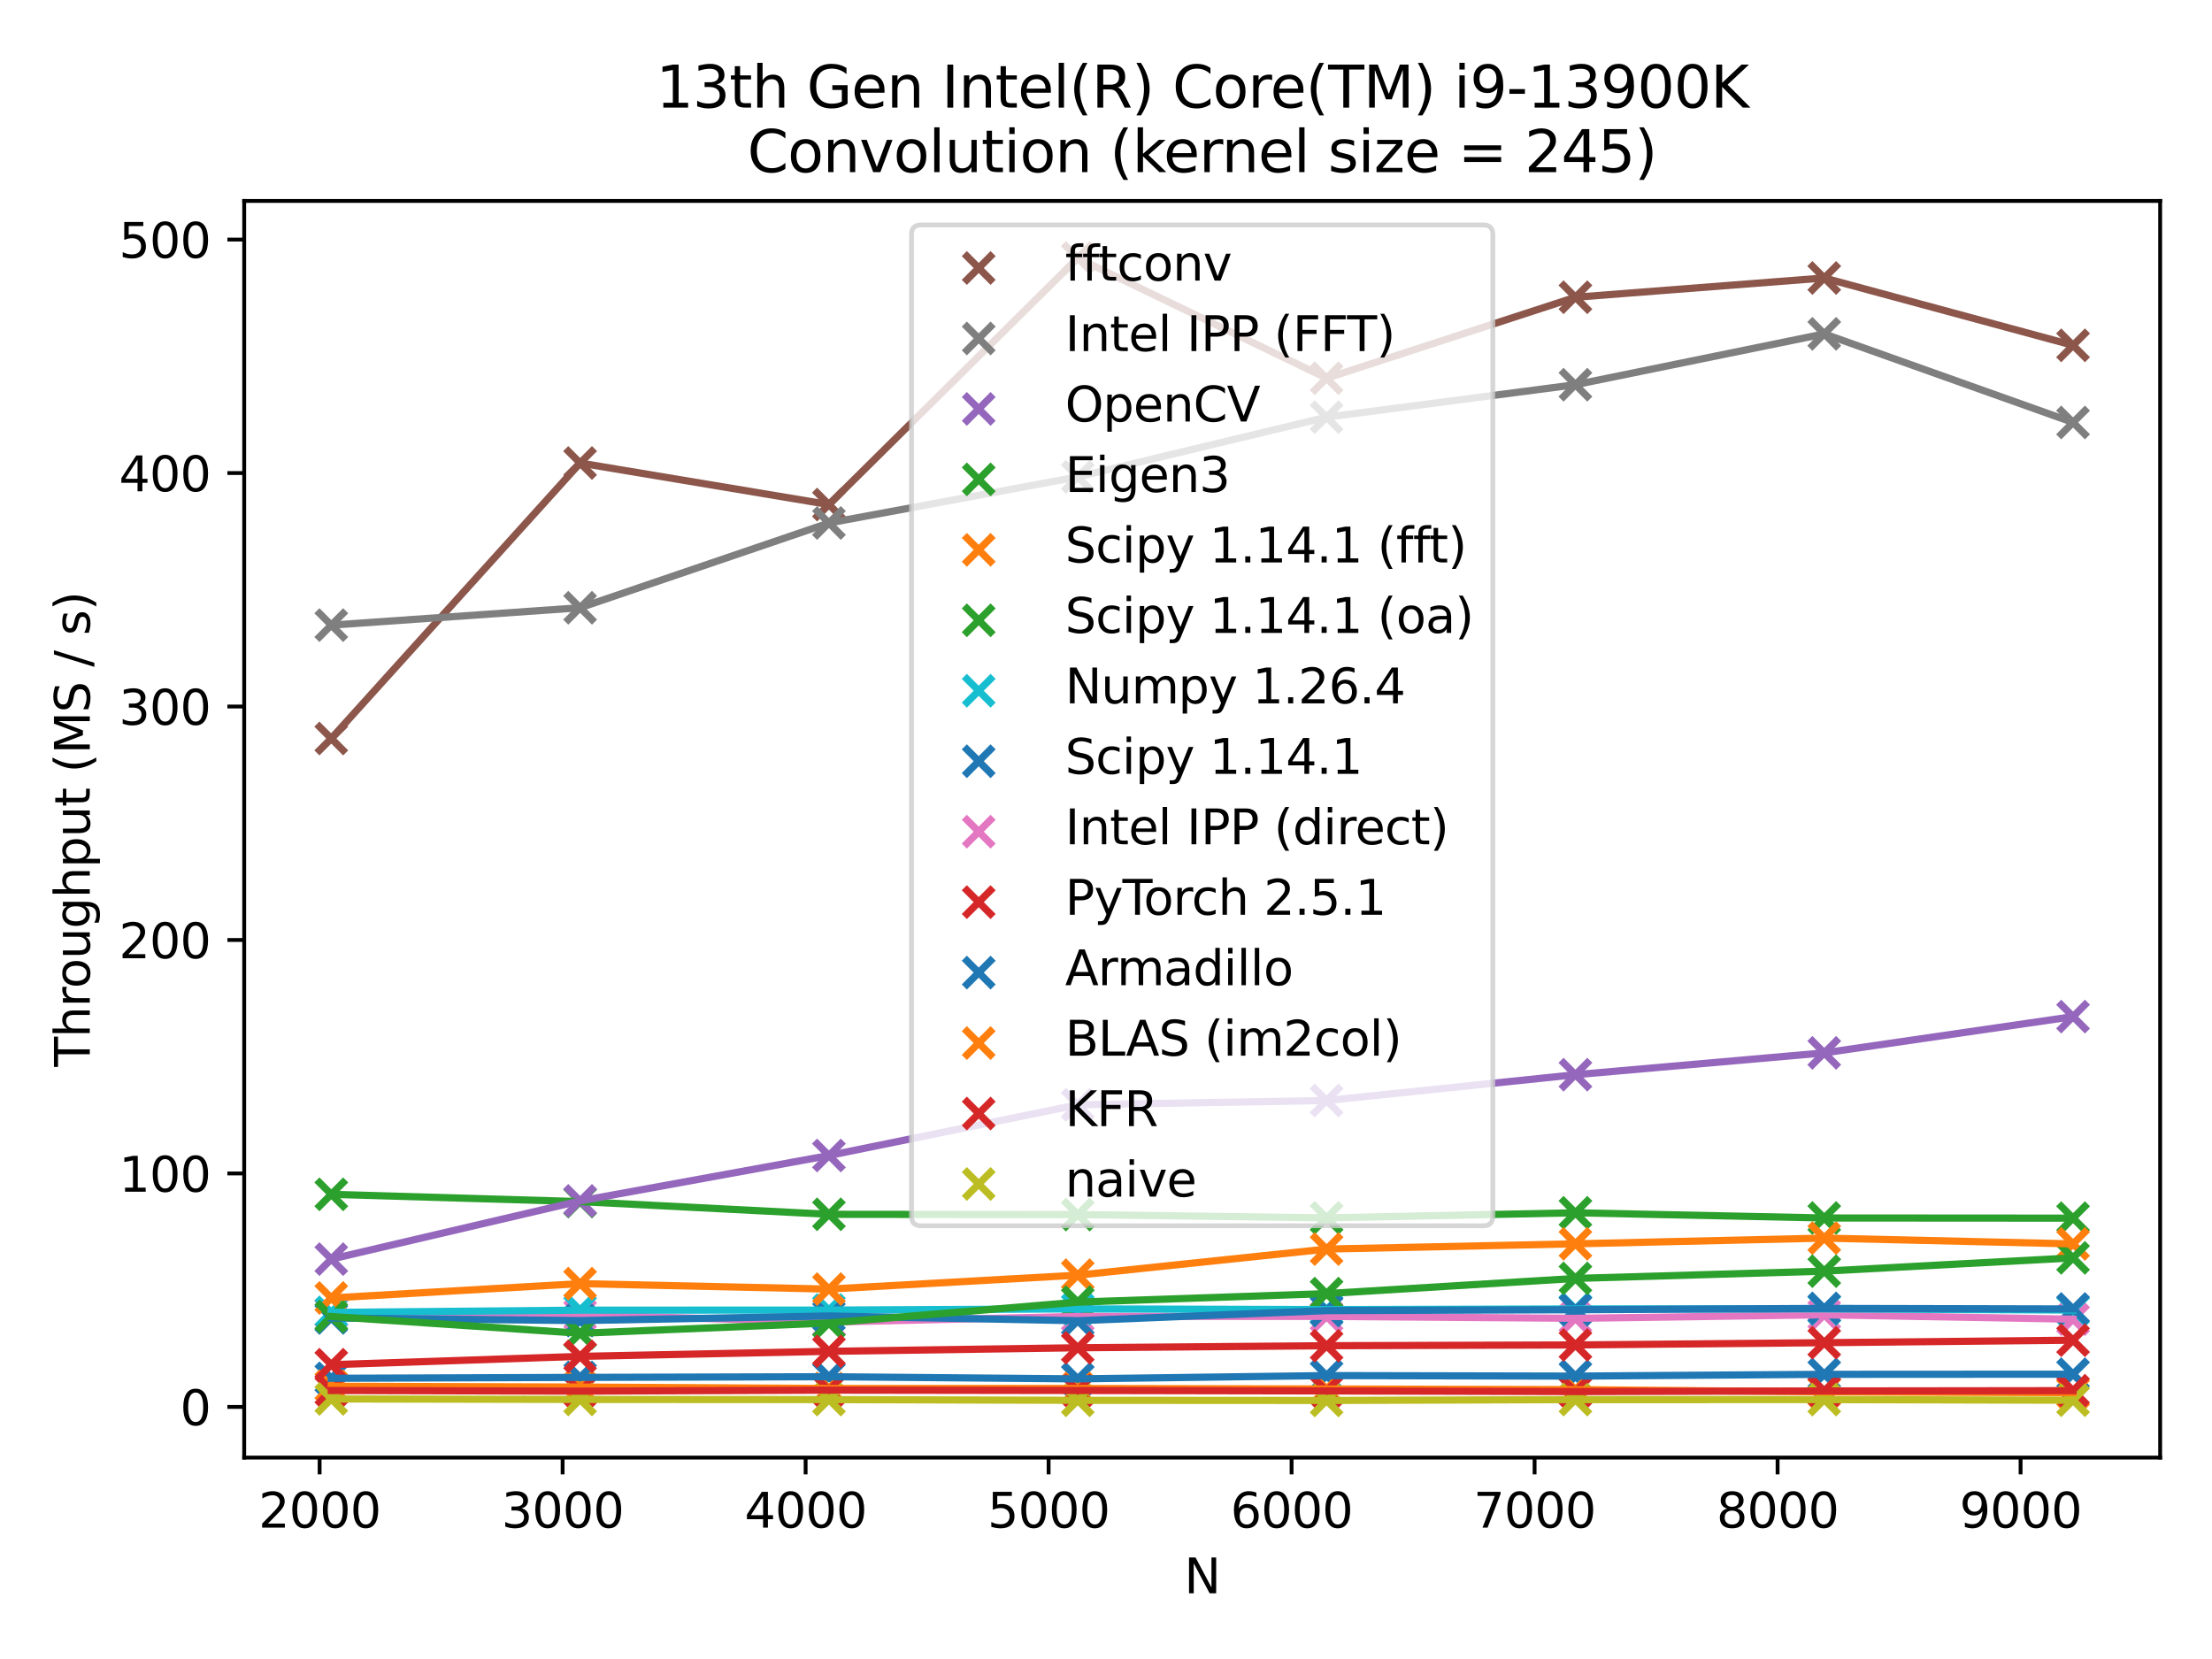 <?xml version="1.0" encoding="utf-8" standalone="no"?>
<!DOCTYPE svg PUBLIC "-//W3C//DTD SVG 1.1//EN"
  "http://www.w3.org/Graphics/SVG/1.1/DTD/svg11.dtd">
<svg xmlns:xlink="http://www.w3.org/1999/xlink" width="460.8pt" height="345.6pt" viewBox="0 0 460.8 345.6" xmlns="http://www.w3.org/2000/svg" version="1.1">
 <defs>
  <style type="text/css">*{stroke-linejoin: round; stroke-linecap: butt}</style>
 </defs>
 <g id="figure_1">
  <g id="patch_1">
   <path d="M 0 345.6 
L 460.8 345.6 
L 460.8 0 
L 0 0 
z
" style="fill: #ffffff"/>
  </g>
  <g id="axes_1">
   <g id="patch_2">
    <path d="M 50.87 303.64 
L 450 303.64 
L 450 41.856 
L 50.87 41.856 
z
" style="fill: #ffffff"/>
   </g>
   <g id="PathCollection_1">
    <defs>
     <path id="m2ae6696121" d="M -3 3 
L 3 -3 
M -3 -3 
L 3 3 
" style="stroke: #1f77b4; stroke-width: 1.5"/>
    </defs>
    <g clip-path="url(#p7fbede0c87)">
     <use xlink:href="#m2ae6696121" x="69.012" y="287.125" style="fill: #1f77b4; stroke: #1f77b4; stroke-width: 1.5"/>
     <use xlink:href="#m2ae6696121" x="120.847" y="286.936" style="fill: #1f77b4; stroke: #1f77b4; stroke-width: 1.5"/>
     <use xlink:href="#m2ae6696121" x="172.682" y="286.796" style="fill: #1f77b4; stroke: #1f77b4; stroke-width: 1.5"/>
     <use xlink:href="#m2ae6696121" x="224.517" y="287.247" style="fill: #1f77b4; stroke: #1f77b4; stroke-width: 1.5"/>
     <use xlink:href="#m2ae6696121" x="276.353" y="286.559" style="fill: #1f77b4; stroke: #1f77b4; stroke-width: 1.5"/>
     <use xlink:href="#m2ae6696121" x="328.188" y="286.669" style="fill: #1f77b4; stroke: #1f77b4; stroke-width: 1.5"/>
     <use xlink:href="#m2ae6696121" x="380.023" y="286.297" style="fill: #1f77b4; stroke: #1f77b4; stroke-width: 1.5"/>
     <use xlink:href="#m2ae6696121" x="431.858" y="286.267" style="fill: #1f77b4; stroke: #1f77b4; stroke-width: 1.5"/>
    </g>
   </g>
   <g id="PathCollection_2">
    <defs>
     <path id="m00cf7deb51" d="M -3 3 
L 3 -3 
M -3 -3 
L 3 3 
" style="stroke: #ff7f0e; stroke-width: 1.5"/>
    </defs>
    <g clip-path="url(#p7fbede0c87)">
     <use xlink:href="#m00cf7deb51" x="69.012" y="288.781" style="fill: #ff7f0e; stroke: #ff7f0e; stroke-width: 1.5"/>
     <use xlink:href="#m00cf7deb51" x="120.847" y="288.949" style="fill: #ff7f0e; stroke: #ff7f0e; stroke-width: 1.5"/>
     <use xlink:href="#m00cf7deb51" x="172.682" y="289.245" style="fill: #ff7f0e; stroke: #ff7f0e; stroke-width: 1.5"/>
     <use xlink:href="#m00cf7deb51" x="224.517" y="289.248" style="fill: #ff7f0e; stroke: #ff7f0e; stroke-width: 1.5"/>
     <use xlink:href="#m00cf7deb51" x="276.353" y="289.346" style="fill: #ff7f0e; stroke: #ff7f0e; stroke-width: 1.5"/>
     <use xlink:href="#m00cf7deb51" x="328.188" y="289.486" style="fill: #ff7f0e; stroke: #ff7f0e; stroke-width: 1.5"/>
     <use xlink:href="#m00cf7deb51" x="380.023" y="289.95" style="fill: #ff7f0e; stroke: #ff7f0e; stroke-width: 1.5"/>
     <use xlink:href="#m00cf7deb51" x="431.858" y="290.121" style="fill: #ff7f0e; stroke: #ff7f0e; stroke-width: 1.5"/>
    </g>
   </g>
   <g id="PathCollection_3">
    <defs>
     <path id="mcf396ecc71" d="M -3 3 
L 3 -3 
M -3 -3 
L 3 3 
" style="stroke: #2ca02c; stroke-width: 1.5"/>
    </defs>
    <g clip-path="url(#p7fbede0c87)">
     <use xlink:href="#mcf396ecc71" x="69.012" y="248.803" style="fill: #2ca02c; stroke: #2ca02c; stroke-width: 1.5"/>
     <use xlink:href="#mcf396ecc71" x="120.847" y="250.317" style="fill: #2ca02c; stroke: #2ca02c; stroke-width: 1.5"/>
     <use xlink:href="#mcf396ecc71" x="172.682" y="252.964" style="fill: #2ca02c; stroke: #2ca02c; stroke-width: 1.5"/>
     <use xlink:href="#mcf396ecc71" x="224.517" y="253.016" style="fill: #2ca02c; stroke: #2ca02c; stroke-width: 1.5"/>
     <use xlink:href="#mcf396ecc71" x="276.353" y="253.704" style="fill: #2ca02c; stroke: #2ca02c; stroke-width: 1.5"/>
     <use xlink:href="#mcf396ecc71" x="328.188" y="252.645" style="fill: #2ca02c; stroke: #2ca02c; stroke-width: 1.5"/>
     <use xlink:href="#mcf396ecc71" x="380.023" y="253.727" style="fill: #2ca02c; stroke: #2ca02c; stroke-width: 1.5"/>
     <use xlink:href="#mcf396ecc71" x="431.858" y="253.762" style="fill: #2ca02c; stroke: #2ca02c; stroke-width: 1.5"/>
    </g>
   </g>
   <g id="PathCollection_4">
    <defs>
     <path id="m463d902b70" d="M -3 3 
L 3 -3 
M -3 -3 
L 3 3 
" style="stroke: #d62728; stroke-width: 1.5"/>
    </defs>
    <g clip-path="url(#p7fbede0c87)">
     <use xlink:href="#m463d902b70" x="69.012" y="289.664" style="fill: #d62728; stroke: #d62728; stroke-width: 1.5"/>
     <use xlink:href="#m463d902b70" x="120.847" y="289.801" style="fill: #d62728; stroke: #d62728; stroke-width: 1.5"/>
     <use xlink:href="#m463d902b70" x="172.682" y="289.59" style="fill: #d62728; stroke: #d62728; stroke-width: 1.5"/>
     <use xlink:href="#m463d902b70" x="224.517" y="289.663" style="fill: #d62728; stroke: #d62728; stroke-width: 1.5"/>
     <use xlink:href="#m463d902b70" x="276.353" y="289.756" style="fill: #d62728; stroke: #d62728; stroke-width: 1.5"/>
     <use xlink:href="#m463d902b70" x="328.188" y="289.888" style="fill: #d62728; stroke: #d62728; stroke-width: 1.5"/>
     <use xlink:href="#m463d902b70" x="380.023" y="289.761" style="fill: #d62728; stroke: #d62728; stroke-width: 1.5"/>
     <use xlink:href="#m463d902b70" x="431.858" y="289.7" style="fill: #d62728; stroke: #d62728; stroke-width: 1.5"/>
    </g>
   </g>
   <g id="PathCollection_5">
    <defs>
     <path id="mab98bd8d95" d="M -3 3 
L 3 -3 
M -3 -3 
L 3 3 
" style="stroke: #9467bd; stroke-width: 1.5"/>
    </defs>
    <g clip-path="url(#p7fbede0c87)">
     <use xlink:href="#mab98bd8d95" x="69.012" y="262.295" style="fill: #9467bd; stroke: #9467bd; stroke-width: 1.5"/>
     <use xlink:href="#mab98bd8d95" x="120.847" y="250.172" style="fill: #9467bd; stroke: #9467bd; stroke-width: 1.5"/>
     <use xlink:href="#mab98bd8d95" x="172.682" y="240.714" style="fill: #9467bd; stroke: #9467bd; stroke-width: 1.5"/>
     <use xlink:href="#mab98bd8d95" x="224.517" y="230.149" style="fill: #9467bd; stroke: #9467bd; stroke-width: 1.5"/>
     <use xlink:href="#mab98bd8d95" x="276.353" y="229.258" style="fill: #9467bd; stroke: #9467bd; stroke-width: 1.5"/>
     <use xlink:href="#mab98bd8d95" x="328.188" y="223.879" style="fill: #9467bd; stroke: #9467bd; stroke-width: 1.5"/>
     <use xlink:href="#mab98bd8d95" x="380.023" y="219.333" style="fill: #9467bd; stroke: #9467bd; stroke-width: 1.5"/>
     <use xlink:href="#mab98bd8d95" x="431.858" y="211.779" style="fill: #9467bd; stroke: #9467bd; stroke-width: 1.5"/>
    </g>
   </g>
   <g id="PathCollection_6">
    <defs>
     <path id="mbf479e83e8" d="M -3 3 
L 3 -3 
M -3 -3 
L 3 3 
" style="stroke: #8c564b; stroke-width: 1.5"/>
    </defs>
    <g clip-path="url(#p7fbede0c87)">
     <use xlink:href="#mbf479e83e8" x="69.012" y="153.845" style="fill: #8c564b; stroke: #8c564b; stroke-width: 1.5"/>
     <use xlink:href="#mbf479e83e8" x="120.847" y="96.456" style="fill: #8c564b; stroke: #8c564b; stroke-width: 1.5"/>
     <use xlink:href="#mbf479e83e8" x="172.682" y="105.11" style="fill: #8c564b; stroke: #8c564b; stroke-width: 1.5"/>
     <use xlink:href="#mbf479e83e8" x="224.517" y="53.755" style="fill: #8c564b; stroke: #8c564b; stroke-width: 1.5"/>
     <use xlink:href="#mbf479e83e8" x="276.353" y="78.792" style="fill: #8c564b; stroke: #8c564b; stroke-width: 1.5"/>
     <use xlink:href="#mbf479e83e8" x="328.188" y="61.922" style="fill: #8c564b; stroke: #8c564b; stroke-width: 1.5"/>
     <use xlink:href="#mbf479e83e8" x="380.023" y="57.908" style="fill: #8c564b; stroke: #8c564b; stroke-width: 1.5"/>
     <use xlink:href="#mbf479e83e8" x="431.858" y="71.94" style="fill: #8c564b; stroke: #8c564b; stroke-width: 1.5"/>
    </g>
   </g>
   <g id="PathCollection_7">
    <defs>
     <path id="m75e1f20318" d="M -3 3 
L 3 -3 
M -3 -3 
L 3 3 
" style="stroke: #e377c2; stroke-width: 1.5"/>
    </defs>
    <g clip-path="url(#p7fbede0c87)">
     <use xlink:href="#m75e1f20318" x="69.012" y="273.529" style="fill: #e377c2; stroke: #e377c2; stroke-width: 1.5"/>
     <use xlink:href="#m75e1f20318" x="120.847" y="273.914" style="fill: #e377c2; stroke: #e377c2; stroke-width: 1.5"/>
     <use xlink:href="#m75e1f20318" x="172.682" y="275.416" style="fill: #e377c2; stroke: #e377c2; stroke-width: 1.5"/>
     <use xlink:href="#m75e1f20318" x="224.517" y="274.23" style="fill: #e377c2; stroke: #e377c2; stroke-width: 1.5"/>
     <use xlink:href="#m75e1f20318" x="276.353" y="274.235" style="fill: #e377c2; stroke: #e377c2; stroke-width: 1.5"/>
     <use xlink:href="#m75e1f20318" x="328.188" y="274.63" style="fill: #e377c2; stroke: #e377c2; stroke-width: 1.5"/>
     <use xlink:href="#m75e1f20318" x="380.023" y="273.898" style="fill: #e377c2; stroke: #e377c2; stroke-width: 1.5"/>
     <use xlink:href="#m75e1f20318" x="431.858" y="274.81" style="fill: #e377c2; stroke: #e377c2; stroke-width: 1.5"/>
    </g>
   </g>
   <g id="PathCollection_8">
    <defs>
     <path id="mc42e76eb62" d="M -3 3 
L 3 -3 
M -3 -3 
L 3 3 
" style="stroke: #7f7f7f; stroke-width: 1.5"/>
    </defs>
    <g clip-path="url(#p7fbede0c87)">
     <use xlink:href="#mc42e76eb62" x="69.012" y="130.226" style="fill: #7f7f7f; stroke: #7f7f7f; stroke-width: 1.5"/>
     <use xlink:href="#mc42e76eb62" x="120.847" y="126.606" style="fill: #7f7f7f; stroke: #7f7f7f; stroke-width: 1.5"/>
     <use xlink:href="#mc42e76eb62" x="172.682" y="108.945" style="fill: #7f7f7f; stroke: #7f7f7f; stroke-width: 1.5"/>
     <use xlink:href="#mc42e76eb62" x="224.517" y="99.345" style="fill: #7f7f7f; stroke: #7f7f7f; stroke-width: 1.5"/>
     <use xlink:href="#mc42e76eb62" x="276.353" y="86.905" style="fill: #7f7f7f; stroke: #7f7f7f; stroke-width: 1.5"/>
     <use xlink:href="#mc42e76eb62" x="328.188" y="80.141" style="fill: #7f7f7f; stroke: #7f7f7f; stroke-width: 1.5"/>
     <use xlink:href="#mc42e76eb62" x="380.023" y="69.549" style="fill: #7f7f7f; stroke: #7f7f7f; stroke-width: 1.5"/>
     <use xlink:href="#mc42e76eb62" x="431.858" y="88.007" style="fill: #7f7f7f; stroke: #7f7f7f; stroke-width: 1.5"/>
    </g>
   </g>
   <g id="PathCollection_9">
    <defs>
     <path id="m675db84078" d="M -3 3 
L 3 -3 
M -3 -3 
L 3 3 
" style="stroke: #bcbd22; stroke-width: 1.5"/>
    </defs>
    <g clip-path="url(#p7fbede0c87)">
     <use xlink:href="#m675db84078" x="69.012" y="291.423" style="fill: #bcbd22; stroke: #bcbd22; stroke-width: 1.5"/>
     <use xlink:href="#m675db84078" x="120.847" y="291.525" style="fill: #bcbd22; stroke: #bcbd22; stroke-width: 1.5"/>
     <use xlink:href="#m675db84078" x="172.682" y="291.559" style="fill: #bcbd22; stroke: #bcbd22; stroke-width: 1.5"/>
     <use xlink:href="#m675db84078" x="224.517" y="291.711" style="fill: #bcbd22; stroke: #bcbd22; stroke-width: 1.5"/>
     <use xlink:href="#m675db84078" x="276.353" y="291.741" style="fill: #bcbd22; stroke: #bcbd22; stroke-width: 1.5"/>
     <use xlink:href="#m675db84078" x="328.188" y="291.564" style="fill: #bcbd22; stroke: #bcbd22; stroke-width: 1.5"/>
     <use xlink:href="#m675db84078" x="380.023" y="291.562" style="fill: #bcbd22; stroke: #bcbd22; stroke-width: 1.5"/>
     <use xlink:href="#m675db84078" x="431.858" y="291.694" style="fill: #bcbd22; stroke: #bcbd22; stroke-width: 1.5"/>
    </g>
   </g>
   <g id="PathCollection_10">
    <defs>
     <path id="m71c90339aa" d="M -3 3 
L 3 -3 
M -3 -3 
L 3 3 
" style="stroke: #17becf; stroke-width: 1.5"/>
    </defs>
    <g clip-path="url(#p7fbede0c87)">
     <use xlink:href="#m71c90339aa" x="69.012" y="273.392" style="fill: #17becf; stroke: #17becf; stroke-width: 1.5"/>
     <use xlink:href="#m71c90339aa" x="120.847" y="272.931" style="fill: #17becf; stroke: #17becf; stroke-width: 1.5"/>
     <use xlink:href="#m71c90339aa" x="172.682" y="272.913" style="fill: #17becf; stroke: #17becf; stroke-width: 1.5"/>
     <use xlink:href="#m71c90339aa" x="224.517" y="272.664" style="fill: #17becf; stroke: #17becf; stroke-width: 1.5"/>
     <use xlink:href="#m71c90339aa" x="276.353" y="272.81" style="fill: #17becf; stroke: #17becf; stroke-width: 1.5"/>
     <use xlink:href="#m71c90339aa" x="328.188" y="272.678" style="fill: #17becf; stroke: #17becf; stroke-width: 1.5"/>
     <use xlink:href="#m71c90339aa" x="380.023" y="272.661" style="fill: #17becf; stroke: #17becf; stroke-width: 1.5"/>
     <use xlink:href="#m71c90339aa" x="431.858" y="272.909" style="fill: #17becf; stroke: #17becf; stroke-width: 1.5"/>
    </g>
   </g>
   <g id="PathCollection_11">
    <g clip-path="url(#p7fbede0c87)">
     <use xlink:href="#m2ae6696121" x="69.012" y="274.559" style="fill: #1f77b4; stroke: #1f77b4; stroke-width: 1.5"/>
     <use xlink:href="#m2ae6696121" x="120.847" y="275.102" style="fill: #1f77b4; stroke: #1f77b4; stroke-width: 1.5"/>
     <use xlink:href="#m2ae6696121" x="172.682" y="274.142" style="fill: #1f77b4; stroke: #1f77b4; stroke-width: 1.5"/>
     <use xlink:href="#m2ae6696121" x="224.517" y="275.132" style="fill: #1f77b4; stroke: #1f77b4; stroke-width: 1.5"/>
     <use xlink:href="#m2ae6696121" x="276.353" y="273.024" style="fill: #1f77b4; stroke: #1f77b4; stroke-width: 1.5"/>
     <use xlink:href="#m2ae6696121" x="328.188" y="272.84" style="fill: #1f77b4; stroke: #1f77b4; stroke-width: 1.5"/>
     <use xlink:href="#m2ae6696121" x="380.023" y="272.566" style="fill: #1f77b4; stroke: #1f77b4; stroke-width: 1.5"/>
     <use xlink:href="#m2ae6696121" x="431.858" y="272.679" style="fill: #1f77b4; stroke: #1f77b4; stroke-width: 1.5"/>
    </g>
   </g>
   <g id="PathCollection_12">
    <g clip-path="url(#p7fbede0c87)">
     <use xlink:href="#m00cf7deb51" x="69.012" y="270.388" style="fill: #ff7f0e; stroke: #ff7f0e; stroke-width: 1.5"/>
     <use xlink:href="#m00cf7deb51" x="120.847" y="267.404" style="fill: #ff7f0e; stroke: #ff7f0e; stroke-width: 1.5"/>
     <use xlink:href="#m00cf7deb51" x="172.682" y="268.542" style="fill: #ff7f0e; stroke: #ff7f0e; stroke-width: 1.5"/>
     <use xlink:href="#m00cf7deb51" x="224.517" y="265.639" style="fill: #ff7f0e; stroke: #ff7f0e; stroke-width: 1.5"/>
     <use xlink:href="#m00cf7deb51" x="276.353" y="260.204" style="fill: #ff7f0e; stroke: #ff7f0e; stroke-width: 1.5"/>
     <use xlink:href="#m00cf7deb51" x="328.188" y="259.111" style="fill: #ff7f0e; stroke: #ff7f0e; stroke-width: 1.5"/>
     <use xlink:href="#m00cf7deb51" x="380.023" y="257.919" style="fill: #ff7f0e; stroke: #ff7f0e; stroke-width: 1.5"/>
     <use xlink:href="#m00cf7deb51" x="431.858" y="259.124" style="fill: #ff7f0e; stroke: #ff7f0e; stroke-width: 1.5"/>
    </g>
   </g>
   <g id="PathCollection_13">
    <g clip-path="url(#p7fbede0c87)">
     <use xlink:href="#mcf396ecc71" x="69.012" y="274.259" style="fill: #2ca02c; stroke: #2ca02c; stroke-width: 1.5"/>
     <use xlink:href="#mcf396ecc71" x="120.847" y="277.747" style="fill: #2ca02c; stroke: #2ca02c; stroke-width: 1.5"/>
     <use xlink:href="#mcf396ecc71" x="172.682" y="275.6" style="fill: #2ca02c; stroke: #2ca02c; stroke-width: 1.5"/>
     <use xlink:href="#mcf396ecc71" x="224.517" y="271.255" style="fill: #2ca02c; stroke: #2ca02c; stroke-width: 1.5"/>
     <use xlink:href="#mcf396ecc71" x="276.353" y="269.481" style="fill: #2ca02c; stroke: #2ca02c; stroke-width: 1.5"/>
     <use xlink:href="#mcf396ecc71" x="328.188" y="266.321" style="fill: #2ca02c; stroke: #2ca02c; stroke-width: 1.5"/>
     <use xlink:href="#mcf396ecc71" x="380.023" y="264.804" style="fill: #2ca02c; stroke: #2ca02c; stroke-width: 1.5"/>
     <use xlink:href="#mcf396ecc71" x="431.858" y="262.037" style="fill: #2ca02c; stroke: #2ca02c; stroke-width: 1.5"/>
    </g>
   </g>
   <g id="PathCollection_14">
    <g clip-path="url(#p7fbede0c87)">
     <use xlink:href="#m463d902b70" x="69.012" y="284.292" style="fill: #d62728; stroke: #d62728; stroke-width: 1.5"/>
     <use xlink:href="#m463d902b70" x="120.847" y="282.557" style="fill: #d62728; stroke: #d62728; stroke-width: 1.5"/>
     <use xlink:href="#m463d902b70" x="172.682" y="281.507" style="fill: #d62728; stroke: #d62728; stroke-width: 1.5"/>
     <use xlink:href="#m463d902b70" x="224.517" y="280.765" style="fill: #d62728; stroke: #d62728; stroke-width: 1.5"/>
     <use xlink:href="#m463d902b70" x="276.353" y="280.338" style="fill: #d62728; stroke: #d62728; stroke-width: 1.5"/>
     <use xlink:href="#m463d902b70" x="328.188" y="280.175" style="fill: #d62728; stroke: #d62728; stroke-width: 1.5"/>
     <use xlink:href="#m463d902b70" x="380.023" y="279.708" style="fill: #d62728; stroke: #d62728; stroke-width: 1.5"/>
     <use xlink:href="#m463d902b70" x="431.858" y="279.188" style="fill: #d62728; stroke: #d62728; stroke-width: 1.5"/>
    </g>
   </g>
   <g id="matplotlib.axis_1">
    <g id="xtick_1">
     <g id="line2d_1">
      <defs>
       <path id="mc23f8833e4" d="M 0 0 
L 0 3.5 
" style="stroke: #000000; stroke-width: 0.8"/>
      </defs>
      <g>
       <use xlink:href="#mc23f8833e4" x="66.583" y="303.64" style="stroke: #000000; stroke-width: 0.8"/>
      </g>
     </g>
     <g id="text_1">
      <!-- 2000 -->
      <g transform="translate(53.858 318.238) scale(0.1 -0.1)">
       <defs>
        <path id="DejaVuSans-32" d="M 1228 531 
L 3431 531 
L 3431 0 
L 469 0 
L 469 531 
Q 828 903 1448 1529 
Q 2069 2156 2228 2338 
Q 2531 2678 2651 2914 
Q 2772 3150 2772 3378 
Q 2772 3750 2511 3984 
Q 2250 4219 1831 4219 
Q 1534 4219 1204 4116 
Q 875 4013 500 3803 
L 500 4441 
Q 881 4594 1212 4672 
Q 1544 4750 1819 4750 
Q 2544 4750 2975 4387 
Q 3406 4025 3406 3419 
Q 3406 3131 3298 2873 
Q 3191 2616 2906 2266 
Q 2828 2175 2409 1742 
Q 1991 1309 1228 531 
z
" transform="scale(0.016)"/>
        <path id="DejaVuSans-30" d="M 2034 4250 
Q 1547 4250 1301 3770 
Q 1056 3291 1056 2328 
Q 1056 1369 1301 889 
Q 1547 409 2034 409 
Q 2525 409 2770 889 
Q 3016 1369 3016 2328 
Q 3016 3291 2770 3770 
Q 2525 4250 2034 4250 
z
M 2034 4750 
Q 2819 4750 3233 4129 
Q 3647 3509 3647 2328 
Q 3647 1150 3233 529 
Q 2819 -91 2034 -91 
Q 1250 -91 836 529 
Q 422 1150 422 2328 
Q 422 3509 836 4129 
Q 1250 4750 2034 4750 
z
" transform="scale(0.016)"/>
       </defs>
       <use xlink:href="#DejaVuSans-32"/>
       <use xlink:href="#DejaVuSans-30" x="63.623"/>
       <use xlink:href="#DejaVuSans-30" x="127.246"/>
       <use xlink:href="#DejaVuSans-30" x="190.869"/>
      </g>
     </g>
    </g>
    <g id="xtick_2">
     <g id="line2d_2">
      <g>
       <use xlink:href="#mc23f8833e4" x="117.203" y="303.64" style="stroke: #000000; stroke-width: 0.8"/>
      </g>
     </g>
     <g id="text_2">
      <!-- 3000 -->
      <g transform="translate(104.478 318.238) scale(0.1 -0.1)">
       <defs>
        <path id="DejaVuSans-33" d="M 2597 2516 
Q 3050 2419 3304 2112 
Q 3559 1806 3559 1356 
Q 3559 666 3084 287 
Q 2609 -91 1734 -91 
Q 1441 -91 1130 -33 
Q 819 25 488 141 
L 488 750 
Q 750 597 1062 519 
Q 1375 441 1716 441 
Q 2309 441 2620 675 
Q 2931 909 2931 1356 
Q 2931 1769 2642 2001 
Q 2353 2234 1838 2234 
L 1294 2234 
L 1294 2753 
L 1863 2753 
Q 2328 2753 2575 2939 
Q 2822 3125 2822 3475 
Q 2822 3834 2567 4026 
Q 2313 4219 1838 4219 
Q 1578 4219 1281 4162 
Q 984 4106 628 3988 
L 628 4550 
Q 988 4650 1302 4700 
Q 1616 4750 1894 4750 
Q 2613 4750 3031 4423 
Q 3450 4097 3450 3541 
Q 3450 3153 3228 2886 
Q 3006 2619 2597 2516 
z
" transform="scale(0.016)"/>
       </defs>
       <use xlink:href="#DejaVuSans-33"/>
       <use xlink:href="#DejaVuSans-30" x="63.623"/>
       <use xlink:href="#DejaVuSans-30" x="127.246"/>
       <use xlink:href="#DejaVuSans-30" x="190.869"/>
      </g>
     </g>
    </g>
    <g id="xtick_3">
     <g id="line2d_3">
      <g>
       <use xlink:href="#mc23f8833e4" x="167.823" y="303.64" style="stroke: #000000; stroke-width: 0.8"/>
      </g>
     </g>
     <g id="text_3">
      <!-- 4000 -->
      <g transform="translate(155.098 318.238) scale(0.1 -0.1)">
       <defs>
        <path id="DejaVuSans-34" d="M 2419 4116 
L 825 1625 
L 2419 1625 
L 2419 4116 
z
M 2253 4666 
L 3047 4666 
L 3047 1625 
L 3713 1625 
L 3713 1100 
L 3047 1100 
L 3047 0 
L 2419 0 
L 2419 1100 
L 313 1100 
L 313 1709 
L 2253 4666 
z
" transform="scale(0.016)"/>
       </defs>
       <use xlink:href="#DejaVuSans-34"/>
       <use xlink:href="#DejaVuSans-30" x="63.623"/>
       <use xlink:href="#DejaVuSans-30" x="127.246"/>
       <use xlink:href="#DejaVuSans-30" x="190.869"/>
      </g>
     </g>
    </g>
    <g id="xtick_4">
     <g id="line2d_4">
      <g>
       <use xlink:href="#mc23f8833e4" x="218.443" y="303.64" style="stroke: #000000; stroke-width: 0.8"/>
      </g>
     </g>
     <g id="text_4">
      <!-- 5000 -->
      <g transform="translate(205.718 318.238) scale(0.1 -0.1)">
       <defs>
        <path id="DejaVuSans-35" d="M 691 4666 
L 3169 4666 
L 3169 4134 
L 1269 4134 
L 1269 2991 
Q 1406 3038 1543 3061 
Q 1681 3084 1819 3084 
Q 2600 3084 3056 2656 
Q 3513 2228 3513 1497 
Q 3513 744 3044 326 
Q 2575 -91 1722 -91 
Q 1428 -91 1123 -41 
Q 819 9 494 109 
L 494 744 
Q 775 591 1075 516 
Q 1375 441 1709 441 
Q 2250 441 2565 725 
Q 2881 1009 2881 1497 
Q 2881 1984 2565 2268 
Q 2250 2553 1709 2553 
Q 1456 2553 1204 2497 
Q 953 2441 691 2322 
L 691 4666 
z
" transform="scale(0.016)"/>
       </defs>
       <use xlink:href="#DejaVuSans-35"/>
       <use xlink:href="#DejaVuSans-30" x="63.623"/>
       <use xlink:href="#DejaVuSans-30" x="127.246"/>
       <use xlink:href="#DejaVuSans-30" x="190.869"/>
      </g>
     </g>
    </g>
    <g id="xtick_5">
     <g id="line2d_5">
      <g>
       <use xlink:href="#mc23f8833e4" x="269.063" y="303.64" style="stroke: #000000; stroke-width: 0.8"/>
      </g>
     </g>
     <g id="text_5">
      <!-- 6000 -->
      <g transform="translate(256.338 318.238) scale(0.1 -0.1)">
       <defs>
        <path id="DejaVuSans-36" d="M 2113 2584 
Q 1688 2584 1439 2293 
Q 1191 2003 1191 1497 
Q 1191 994 1439 701 
Q 1688 409 2113 409 
Q 2538 409 2786 701 
Q 3034 994 3034 1497 
Q 3034 2003 2786 2293 
Q 2538 2584 2113 2584 
z
M 3366 4563 
L 3366 3988 
Q 3128 4100 2886 4159 
Q 2644 4219 2406 4219 
Q 1781 4219 1451 3797 
Q 1122 3375 1075 2522 
Q 1259 2794 1537 2939 
Q 1816 3084 2150 3084 
Q 2853 3084 3261 2657 
Q 3669 2231 3669 1497 
Q 3669 778 3244 343 
Q 2819 -91 2113 -91 
Q 1303 -91 875 529 
Q 447 1150 447 2328 
Q 447 3434 972 4092 
Q 1497 4750 2381 4750 
Q 2619 4750 2861 4703 
Q 3103 4656 3366 4563 
z
" transform="scale(0.016)"/>
       </defs>
       <use xlink:href="#DejaVuSans-36"/>
       <use xlink:href="#DejaVuSans-30" x="63.623"/>
       <use xlink:href="#DejaVuSans-30" x="127.246"/>
       <use xlink:href="#DejaVuSans-30" x="190.869"/>
      </g>
     </g>
    </g>
    <g id="xtick_6">
     <g id="line2d_6">
      <g>
       <use xlink:href="#mc23f8833e4" x="319.683" y="303.64" style="stroke: #000000; stroke-width: 0.8"/>
      </g>
     </g>
     <g id="text_6">
      <!-- 7000 -->
      <g transform="translate(306.958 318.238) scale(0.1 -0.1)">
       <defs>
        <path id="DejaVuSans-37" d="M 525 4666 
L 3525 4666 
L 3525 4397 
L 1831 0 
L 1172 0 
L 2766 4134 
L 525 4134 
L 525 4666 
z
" transform="scale(0.016)"/>
       </defs>
       <use xlink:href="#DejaVuSans-37"/>
       <use xlink:href="#DejaVuSans-30" x="63.623"/>
       <use xlink:href="#DejaVuSans-30" x="127.246"/>
       <use xlink:href="#DejaVuSans-30" x="190.869"/>
      </g>
     </g>
    </g>
    <g id="xtick_7">
     <g id="line2d_7">
      <g>
       <use xlink:href="#mc23f8833e4" x="370.304" y="303.64" style="stroke: #000000; stroke-width: 0.8"/>
      </g>
     </g>
     <g id="text_7">
      <!-- 8000 -->
      <g transform="translate(357.579 318.238) scale(0.1 -0.1)">
       <defs>
        <path id="DejaVuSans-38" d="M 2034 2216 
Q 1584 2216 1326 1975 
Q 1069 1734 1069 1313 
Q 1069 891 1326 650 
Q 1584 409 2034 409 
Q 2484 409 2743 651 
Q 3003 894 3003 1313 
Q 3003 1734 2745 1975 
Q 2488 2216 2034 2216 
z
M 1403 2484 
Q 997 2584 770 2862 
Q 544 3141 544 3541 
Q 544 4100 942 4425 
Q 1341 4750 2034 4750 
Q 2731 4750 3128 4425 
Q 3525 4100 3525 3541 
Q 3525 3141 3298 2862 
Q 3072 2584 2669 2484 
Q 3125 2378 3379 2068 
Q 3634 1759 3634 1313 
Q 3634 634 3220 271 
Q 2806 -91 2034 -91 
Q 1263 -91 848 271 
Q 434 634 434 1313 
Q 434 1759 690 2068 
Q 947 2378 1403 2484 
z
M 1172 3481 
Q 1172 3119 1398 2916 
Q 1625 2713 2034 2713 
Q 2441 2713 2670 2916 
Q 2900 3119 2900 3481 
Q 2900 3844 2670 4047 
Q 2441 4250 2034 4250 
Q 1625 4250 1398 4047 
Q 1172 3844 1172 3481 
z
" transform="scale(0.016)"/>
       </defs>
       <use xlink:href="#DejaVuSans-38"/>
       <use xlink:href="#DejaVuSans-30" x="63.623"/>
       <use xlink:href="#DejaVuSans-30" x="127.246"/>
       <use xlink:href="#DejaVuSans-30" x="190.869"/>
      </g>
     </g>
    </g>
    <g id="xtick_8">
     <g id="line2d_8">
      <g>
       <use xlink:href="#mc23f8833e4" x="420.924" y="303.64" style="stroke: #000000; stroke-width: 0.8"/>
      </g>
     </g>
     <g id="text_8">
      <!-- 9000 -->
      <g transform="translate(408.199 318.238) scale(0.1 -0.1)">
       <defs>
        <path id="DejaVuSans-39" d="M 703 97 
L 703 672 
Q 941 559 1184 500 
Q 1428 441 1663 441 
Q 2288 441 2617 861 
Q 2947 1281 2994 2138 
Q 2813 1869 2534 1725 
Q 2256 1581 1919 1581 
Q 1219 1581 811 2004 
Q 403 2428 403 3163 
Q 403 3881 828 4315 
Q 1253 4750 1959 4750 
Q 2769 4750 3195 4129 
Q 3622 3509 3622 2328 
Q 3622 1225 3098 567 
Q 2575 -91 1691 -91 
Q 1453 -91 1209 -44 
Q 966 3 703 97 
z
M 1959 2075 
Q 2384 2075 2632 2365 
Q 2881 2656 2881 3163 
Q 2881 3666 2632 3958 
Q 2384 4250 1959 4250 
Q 1534 4250 1286 3958 
Q 1038 3666 1038 3163 
Q 1038 2656 1286 2365 
Q 1534 2075 1959 2075 
z
" transform="scale(0.016)"/>
       </defs>
       <use xlink:href="#DejaVuSans-39"/>
       <use xlink:href="#DejaVuSans-30" x="63.623"/>
       <use xlink:href="#DejaVuSans-30" x="127.246"/>
       <use xlink:href="#DejaVuSans-30" x="190.869"/>
      </g>
     </g>
    </g>
    <g id="text_9">
     <!-- N -->
     <g transform="translate(246.694 331.917) scale(0.1 -0.1)">
      <defs>
       <path id="DejaVuSans-4e" d="M 628 4666 
L 1478 4666 
L 3547 763 
L 3547 4666 
L 4159 4666 
L 4159 0 
L 3309 0 
L 1241 3903 
L 1241 0 
L 628 0 
L 628 4666 
z
" transform="scale(0.016)"/>
      </defs>
      <use xlink:href="#DejaVuSans-4e"/>
     </g>
    </g>
   </g>
   <g id="matplotlib.axis_2">
    <g id="ytick_1">
     <g id="line2d_9">
      <defs>
       <path id="m945ac73b11" d="M 0 0 
L -3.5 0 
" style="stroke: #000000; stroke-width: 0.8"/>
      </defs>
      <g>
       <use xlink:href="#m945ac73b11" x="50.87" y="293.091" style="stroke: #000000; stroke-width: 0.8"/>
      </g>
     </g>
     <g id="text_10">
      <!-- 0 -->
      <g transform="translate(37.508 296.89) scale(0.1 -0.1)">
       <use xlink:href="#DejaVuSans-30"/>
      </g>
     </g>
    </g>
    <g id="ytick_2">
     <g id="line2d_10">
      <g>
       <use xlink:href="#m945ac73b11" x="50.87" y="244.454" style="stroke: #000000; stroke-width: 0.8"/>
      </g>
     </g>
     <g id="text_11">
      <!-- 100 -->
      <g transform="translate(24.782 248.253) scale(0.1 -0.1)">
       <defs>
        <path id="DejaVuSans-31" d="M 794 531 
L 1825 531 
L 1825 4091 
L 703 3866 
L 703 4441 
L 1819 4666 
L 2450 4666 
L 2450 531 
L 3481 531 
L 3481 0 
L 794 0 
L 794 531 
z
" transform="scale(0.016)"/>
       </defs>
       <use xlink:href="#DejaVuSans-31"/>
       <use xlink:href="#DejaVuSans-30" x="63.623"/>
       <use xlink:href="#DejaVuSans-30" x="127.246"/>
      </g>
     </g>
    </g>
    <g id="ytick_3">
     <g id="line2d_11">
      <g>
       <use xlink:href="#m945ac73b11" x="50.87" y="195.817" style="stroke: #000000; stroke-width: 0.8"/>
      </g>
     </g>
     <g id="text_12">
      <!-- 200 -->
      <g transform="translate(24.782 199.616) scale(0.1 -0.1)">
       <use xlink:href="#DejaVuSans-32"/>
       <use xlink:href="#DejaVuSans-30" x="63.623"/>
       <use xlink:href="#DejaVuSans-30" x="127.246"/>
      </g>
     </g>
    </g>
    <g id="ytick_4">
     <g id="line2d_12">
      <g>
       <use xlink:href="#m945ac73b11" x="50.87" y="147.18" style="stroke: #000000; stroke-width: 0.8"/>
      </g>
     </g>
     <g id="text_13">
      <!-- 300 -->
      <g transform="translate(24.782 150.98) scale(0.1 -0.1)">
       <use xlink:href="#DejaVuSans-33"/>
       <use xlink:href="#DejaVuSans-30" x="63.623"/>
       <use xlink:href="#DejaVuSans-30" x="127.246"/>
      </g>
     </g>
    </g>
    <g id="ytick_5">
     <g id="line2d_13">
      <g>
       <use xlink:href="#m945ac73b11" x="50.87" y="98.544" style="stroke: #000000; stroke-width: 0.8"/>
      </g>
     </g>
     <g id="text_14">
      <!-- 400 -->
      <g transform="translate(24.782 102.343) scale(0.1 -0.1)">
       <use xlink:href="#DejaVuSans-34"/>
       <use xlink:href="#DejaVuSans-30" x="63.623"/>
       <use xlink:href="#DejaVuSans-30" x="127.246"/>
      </g>
     </g>
    </g>
    <g id="ytick_6">
     <g id="line2d_14">
      <g>
       <use xlink:href="#m945ac73b11" x="50.87" y="49.907" style="stroke: #000000; stroke-width: 0.8"/>
      </g>
     </g>
     <g id="text_15">
      <!-- 500 -->
      <g transform="translate(24.782 53.706) scale(0.1 -0.1)">
       <use xlink:href="#DejaVuSans-35"/>
       <use xlink:href="#DejaVuSans-30" x="63.623"/>
       <use xlink:href="#DejaVuSans-30" x="127.246"/>
      </g>
     </g>
    </g>
    <g id="text_16">
     <!-- Throughput (MS / s) -->
     <g transform="translate(18.703 222.234) rotate(-90) scale(0.1 -0.1)">
      <defs>
       <path id="DejaVuSans-54" d="M -19 4666 
L 3928 4666 
L 3928 4134 
L 2272 4134 
L 2272 0 
L 1638 0 
L 1638 4134 
L -19 4134 
L -19 4666 
z
" transform="scale(0.016)"/>
       <path id="DejaVuSans-68" d="M 3513 2113 
L 3513 0 
L 2938 0 
L 2938 2094 
Q 2938 2591 2744 2837 
Q 2550 3084 2163 3084 
Q 1697 3084 1428 2787 
Q 1159 2491 1159 1978 
L 1159 0 
L 581 0 
L 581 4863 
L 1159 4863 
L 1159 2956 
Q 1366 3272 1645 3428 
Q 1925 3584 2291 3584 
Q 2894 3584 3203 3211 
Q 3513 2838 3513 2113 
z
" transform="scale(0.016)"/>
       <path id="DejaVuSans-72" d="M 2631 2963 
Q 2534 3019 2420 3045 
Q 2306 3072 2169 3072 
Q 1681 3072 1420 2755 
Q 1159 2438 1159 1844 
L 1159 0 
L 581 0 
L 581 3500 
L 1159 3500 
L 1159 2956 
Q 1341 3275 1631 3429 
Q 1922 3584 2338 3584 
Q 2397 3584 2469 3576 
Q 2541 3569 2628 3553 
L 2631 2963 
z
" transform="scale(0.016)"/>
       <path id="DejaVuSans-6f" d="M 1959 3097 
Q 1497 3097 1228 2736 
Q 959 2375 959 1747 
Q 959 1119 1226 758 
Q 1494 397 1959 397 
Q 2419 397 2687 759 
Q 2956 1122 2956 1747 
Q 2956 2369 2687 2733 
Q 2419 3097 1959 3097 
z
M 1959 3584 
Q 2709 3584 3137 3096 
Q 3566 2609 3566 1747 
Q 3566 888 3137 398 
Q 2709 -91 1959 -91 
Q 1206 -91 779 398 
Q 353 888 353 1747 
Q 353 2609 779 3096 
Q 1206 3584 1959 3584 
z
" transform="scale(0.016)"/>
       <path id="DejaVuSans-75" d="M 544 1381 
L 544 3500 
L 1119 3500 
L 1119 1403 
Q 1119 906 1312 657 
Q 1506 409 1894 409 
Q 2359 409 2629 706 
Q 2900 1003 2900 1516 
L 2900 3500 
L 3475 3500 
L 3475 0 
L 2900 0 
L 2900 538 
Q 2691 219 2414 64 
Q 2138 -91 1772 -91 
Q 1169 -91 856 284 
Q 544 659 544 1381 
z
M 1991 3584 
L 1991 3584 
z
" transform="scale(0.016)"/>
       <path id="DejaVuSans-67" d="M 2906 1791 
Q 2906 2416 2648 2759 
Q 2391 3103 1925 3103 
Q 1463 3103 1205 2759 
Q 947 2416 947 1791 
Q 947 1169 1205 825 
Q 1463 481 1925 481 
Q 2391 481 2648 825 
Q 2906 1169 2906 1791 
z
M 3481 434 
Q 3481 -459 3084 -895 
Q 2688 -1331 1869 -1331 
Q 1566 -1331 1297 -1286 
Q 1028 -1241 775 -1147 
L 775 -588 
Q 1028 -725 1275 -790 
Q 1522 -856 1778 -856 
Q 2344 -856 2625 -561 
Q 2906 -266 2906 331 
L 2906 616 
Q 2728 306 2450 153 
Q 2172 0 1784 0 
Q 1141 0 747 490 
Q 353 981 353 1791 
Q 353 2603 747 3093 
Q 1141 3584 1784 3584 
Q 2172 3584 2450 3431 
Q 2728 3278 2906 2969 
L 2906 3500 
L 3481 3500 
L 3481 434 
z
" transform="scale(0.016)"/>
       <path id="DejaVuSans-70" d="M 1159 525 
L 1159 -1331 
L 581 -1331 
L 581 3500 
L 1159 3500 
L 1159 2969 
Q 1341 3281 1617 3432 
Q 1894 3584 2278 3584 
Q 2916 3584 3314 3078 
Q 3713 2572 3713 1747 
Q 3713 922 3314 415 
Q 2916 -91 2278 -91 
Q 1894 -91 1617 61 
Q 1341 213 1159 525 
z
M 3116 1747 
Q 3116 2381 2855 2742 
Q 2594 3103 2138 3103 
Q 1681 3103 1420 2742 
Q 1159 2381 1159 1747 
Q 1159 1113 1420 752 
Q 1681 391 2138 391 
Q 2594 391 2855 752 
Q 3116 1113 3116 1747 
z
" transform="scale(0.016)"/>
       <path id="DejaVuSans-74" d="M 1172 4494 
L 1172 3500 
L 2356 3500 
L 2356 3053 
L 1172 3053 
L 1172 1153 
Q 1172 725 1289 603 
Q 1406 481 1766 481 
L 2356 481 
L 2356 0 
L 1766 0 
Q 1100 0 847 248 
Q 594 497 594 1153 
L 594 3053 
L 172 3053 
L 172 3500 
L 594 3500 
L 594 4494 
L 1172 4494 
z
" transform="scale(0.016)"/>
       <path id="DejaVuSans-20" transform="scale(0.016)"/>
       <path id="DejaVuSans-28" d="M 1984 4856 
Q 1566 4138 1362 3434 
Q 1159 2731 1159 2009 
Q 1159 1288 1364 580 
Q 1569 -128 1984 -844 
L 1484 -844 
Q 1016 -109 783 600 
Q 550 1309 550 2009 
Q 550 2706 781 3412 
Q 1013 4119 1484 4856 
L 1984 4856 
z
" transform="scale(0.016)"/>
       <path id="DejaVuSans-4d" d="M 628 4666 
L 1569 4666 
L 2759 1491 
L 3956 4666 
L 4897 4666 
L 4897 0 
L 4281 0 
L 4281 4097 
L 3078 897 
L 2444 897 
L 1241 4097 
L 1241 0 
L 628 0 
L 628 4666 
z
" transform="scale(0.016)"/>
       <path id="DejaVuSans-53" d="M 3425 4513 
L 3425 3897 
Q 3066 4069 2747 4153 
Q 2428 4238 2131 4238 
Q 1616 4238 1336 4038 
Q 1056 3838 1056 3469 
Q 1056 3159 1242 3001 
Q 1428 2844 1947 2747 
L 2328 2669 
Q 3034 2534 3370 2195 
Q 3706 1856 3706 1288 
Q 3706 609 3251 259 
Q 2797 -91 1919 -91 
Q 1588 -91 1214 -16 
Q 841 59 441 206 
L 441 856 
Q 825 641 1194 531 
Q 1563 422 1919 422 
Q 2459 422 2753 634 
Q 3047 847 3047 1241 
Q 3047 1584 2836 1778 
Q 2625 1972 2144 2069 
L 1759 2144 
Q 1053 2284 737 2584 
Q 422 2884 422 3419 
Q 422 4038 858 4394 
Q 1294 4750 2059 4750 
Q 2388 4750 2728 4690 
Q 3069 4631 3425 4513 
z
" transform="scale(0.016)"/>
       <path id="DejaVuSans-2f" d="M 1625 4666 
L 2156 4666 
L 531 -594 
L 0 -594 
L 1625 4666 
z
" transform="scale(0.016)"/>
       <path id="DejaVuSans-73" d="M 2834 3397 
L 2834 2853 
Q 2591 2978 2328 3040 
Q 2066 3103 1784 3103 
Q 1356 3103 1142 2972 
Q 928 2841 928 2578 
Q 928 2378 1081 2264 
Q 1234 2150 1697 2047 
L 1894 2003 
Q 2506 1872 2764 1633 
Q 3022 1394 3022 966 
Q 3022 478 2636 193 
Q 2250 -91 1575 -91 
Q 1294 -91 989 -36 
Q 684 19 347 128 
L 347 722 
Q 666 556 975 473 
Q 1284 391 1588 391 
Q 1994 391 2212 530 
Q 2431 669 2431 922 
Q 2431 1156 2273 1281 
Q 2116 1406 1581 1522 
L 1381 1569 
Q 847 1681 609 1914 
Q 372 2147 372 2553 
Q 372 3047 722 3315 
Q 1072 3584 1716 3584 
Q 2034 3584 2315 3537 
Q 2597 3491 2834 3397 
z
" transform="scale(0.016)"/>
       <path id="DejaVuSans-29" d="M 513 4856 
L 1013 4856 
Q 1481 4119 1714 3412 
Q 1947 2706 1947 2009 
Q 1947 1309 1714 600 
Q 1481 -109 1013 -844 
L 513 -844 
Q 928 -128 1133 580 
Q 1338 1288 1338 2009 
Q 1338 2731 1133 3434 
Q 928 4138 513 4856 
z
" transform="scale(0.016)"/>
      </defs>
      <use xlink:href="#DejaVuSans-54"/>
      <use xlink:href="#DejaVuSans-68" x="61.084"/>
      <use xlink:href="#DejaVuSans-72" x="124.463"/>
      <use xlink:href="#DejaVuSans-6f" x="163.326"/>
      <use xlink:href="#DejaVuSans-75" x="224.508"/>
      <use xlink:href="#DejaVuSans-67" x="287.887"/>
      <use xlink:href="#DejaVuSans-68" x="351.363"/>
      <use xlink:href="#DejaVuSans-70" x="414.742"/>
      <use xlink:href="#DejaVuSans-75" x="478.219"/>
      <use xlink:href="#DejaVuSans-74" x="541.598"/>
      <use xlink:href="#DejaVuSans-20" x="580.807"/>
      <use xlink:href="#DejaVuSans-28" x="612.594"/>
      <use xlink:href="#DejaVuSans-4d" x="651.607"/>
      <use xlink:href="#DejaVuSans-53" x="737.887"/>
      <use xlink:href="#DejaVuSans-20" x="801.363"/>
      <use xlink:href="#DejaVuSans-2f" x="833.15"/>
      <use xlink:href="#DejaVuSans-20" x="866.842"/>
      <use xlink:href="#DejaVuSans-73" x="898.629"/>
      <use xlink:href="#DejaVuSans-29" x="950.729"/>
     </g>
    </g>
   </g>
   <g id="line2d_15">
    <path d="M 69.012 287.125 
L 120.847 286.936 
L 172.682 286.796 
L 224.517 287.247 
L 276.353 286.559 
L 328.188 286.669 
L 380.023 286.297 
L 431.858 286.267 
" clip-path="url(#p7fbede0c87)" style="fill: none; stroke: #1f77b4; stroke-width: 1.5; stroke-linecap: square"/>
   </g>
   <g id="line2d_16">
    <path d="M 69.012 288.781 
L 120.847 288.949 
L 172.682 289.245 
L 224.517 289.248 
L 276.353 289.346 
L 328.188 289.486 
L 380.023 289.95 
L 431.858 290.121 
" clip-path="url(#p7fbede0c87)" style="fill: none; stroke: #ff7f0e; stroke-width: 1.5; stroke-linecap: square"/>
   </g>
   <g id="line2d_17">
    <path d="M 69.012 248.803 
L 120.847 250.317 
L 172.682 252.964 
L 224.517 253.016 
L 276.353 253.704 
L 328.188 252.645 
L 380.023 253.727 
L 431.858 253.762 
" clip-path="url(#p7fbede0c87)" style="fill: none; stroke: #2ca02c; stroke-width: 1.5; stroke-linecap: square"/>
   </g>
   <g id="line2d_18">
    <path d="M 69.012 289.664 
L 120.847 289.801 
L 172.682 289.59 
L 224.517 289.663 
L 276.353 289.756 
L 328.188 289.888 
L 380.023 289.761 
L 431.858 289.7 
" clip-path="url(#p7fbede0c87)" style="fill: none; stroke: #d62728; stroke-width: 1.5; stroke-linecap: square"/>
   </g>
   <g id="line2d_19">
    <path d="M 69.012 262.295 
L 120.847 250.172 
L 172.682 240.714 
L 224.517 230.149 
L 276.353 229.258 
L 328.188 223.879 
L 380.023 219.333 
L 431.858 211.779 
" clip-path="url(#p7fbede0c87)" style="fill: none; stroke: #9467bd; stroke-width: 1.5; stroke-linecap: square"/>
   </g>
   <g id="line2d_20">
    <path d="M 69.012 153.845 
L 120.847 96.456 
L 172.682 105.11 
L 224.517 53.755 
L 276.353 78.792 
L 328.188 61.922 
L 380.023 57.908 
L 431.858 71.94 
" clip-path="url(#p7fbede0c87)" style="fill: none; stroke: #8c564b; stroke-width: 1.5; stroke-linecap: square"/>
   </g>
   <g id="line2d_21">
    <path d="M 69.012 273.529 
L 120.847 273.914 
L 172.682 275.416 
L 224.517 274.23 
L 276.353 274.235 
L 328.188 274.63 
L 380.023 273.898 
L 431.858 274.81 
" clip-path="url(#p7fbede0c87)" style="fill: none; stroke: #e377c2; stroke-width: 1.5; stroke-linecap: square"/>
   </g>
   <g id="line2d_22">
    <path d="M 69.012 130.226 
L 120.847 126.606 
L 172.682 108.945 
L 224.517 99.345 
L 276.353 86.905 
L 328.188 80.141 
L 380.023 69.549 
L 431.858 88.007 
" clip-path="url(#p7fbede0c87)" style="fill: none; stroke: #7f7f7f; stroke-width: 1.5; stroke-linecap: square"/>
   </g>
   <g id="line2d_23">
    <path d="M 69.012 291.423 
L 120.847 291.525 
L 172.682 291.559 
L 224.517 291.711 
L 276.353 291.741 
L 328.188 291.564 
L 380.023 291.562 
L 431.858 291.694 
" clip-path="url(#p7fbede0c87)" style="fill: none; stroke: #bcbd22; stroke-width: 1.5; stroke-linecap: square"/>
   </g>
   <g id="line2d_24">
    <path d="M 69.012 273.392 
L 120.847 272.931 
L 172.682 272.913 
L 224.517 272.664 
L 276.353 272.81 
L 328.188 272.678 
L 380.023 272.661 
L 431.858 272.909 
" clip-path="url(#p7fbede0c87)" style="fill: none; stroke: #17becf; stroke-width: 1.5; stroke-linecap: square"/>
   </g>
   <g id="line2d_25">
    <path d="M 69.012 274.559 
L 120.847 275.102 
L 172.682 274.142 
L 224.517 275.132 
L 276.353 273.024 
L 328.188 272.84 
L 380.023 272.566 
L 431.858 272.679 
" clip-path="url(#p7fbede0c87)" style="fill: none; stroke: #1f77b4; stroke-width: 1.5; stroke-linecap: square"/>
   </g>
   <g id="line2d_26">
    <path d="M 69.012 270.388 
L 120.847 267.404 
L 172.682 268.542 
L 224.517 265.639 
L 276.353 260.204 
L 328.188 259.111 
L 380.023 257.919 
L 431.858 259.124 
" clip-path="url(#p7fbede0c87)" style="fill: none; stroke: #ff7f0e; stroke-width: 1.5; stroke-linecap: square"/>
   </g>
   <g id="line2d_27">
    <path d="M 69.012 274.259 
L 120.847 277.747 
L 172.682 275.6 
L 224.517 271.255 
L 276.353 269.481 
L 328.188 266.321 
L 380.023 264.804 
L 431.858 262.037 
" clip-path="url(#p7fbede0c87)" style="fill: none; stroke: #2ca02c; stroke-width: 1.5; stroke-linecap: square"/>
   </g>
   <g id="line2d_28">
    <path d="M 69.012 284.292 
L 120.847 282.557 
L 172.682 281.507 
L 224.517 280.765 
L 276.353 280.338 
L 328.188 280.175 
L 380.023 279.708 
L 431.858 279.188 
" clip-path="url(#p7fbede0c87)" style="fill: none; stroke: #d62728; stroke-width: 1.5; stroke-linecap: square"/>
   </g>
   <g id="patch_3">
    <path d="M 50.87 303.64 
L 50.87 41.856 
" style="fill: none; stroke: #000000; stroke-width: 0.8; stroke-linejoin: miter; stroke-linecap: square"/>
   </g>
   <g id="patch_4">
    <path d="M 450 303.64 
L 450 41.856 
" style="fill: none; stroke: #000000; stroke-width: 0.8; stroke-linejoin: miter; stroke-linecap: square"/>
   </g>
   <g id="patch_5">
    <path d="M 50.87 303.64 
L 450 303.64 
" style="fill: none; stroke: #000000; stroke-width: 0.8; stroke-linejoin: miter; stroke-linecap: square"/>
   </g>
   <g id="patch_6">
    <path d="M 50.87 41.856 
L 450 41.856 
" style="fill: none; stroke: #000000; stroke-width: 0.8; stroke-linejoin: miter; stroke-linecap: square"/>
   </g>
   <g id="text_17">
    <!-- 13th Gen Intel(R) Core(TM) i9-13900K -->
    <g transform="translate(136.661 22.419) scale(0.12 -0.12)">
     <defs>
      <path id="DejaVuSans-47" d="M 3809 666 
L 3809 1919 
L 2778 1919 
L 2778 2438 
L 4434 2438 
L 4434 434 
Q 4069 175 3628 42 
Q 3188 -91 2688 -91 
Q 1594 -91 976 548 
Q 359 1188 359 2328 
Q 359 3472 976 4111 
Q 1594 4750 2688 4750 
Q 3144 4750 3555 4637 
Q 3966 4525 4313 4306 
L 4313 3634 
Q 3963 3931 3569 4081 
Q 3175 4231 2741 4231 
Q 1884 4231 1454 3753 
Q 1025 3275 1025 2328 
Q 1025 1384 1454 906 
Q 1884 428 2741 428 
Q 3075 428 3337 486 
Q 3600 544 3809 666 
z
" transform="scale(0.016)"/>
      <path id="DejaVuSans-65" d="M 3597 1894 
L 3597 1613 
L 953 1613 
Q 991 1019 1311 708 
Q 1631 397 2203 397 
Q 2534 397 2845 478 
Q 3156 559 3463 722 
L 3463 178 
Q 3153 47 2828 -22 
Q 2503 -91 2169 -91 
Q 1331 -91 842 396 
Q 353 884 353 1716 
Q 353 2575 817 3079 
Q 1281 3584 2069 3584 
Q 2775 3584 3186 3129 
Q 3597 2675 3597 1894 
z
M 3022 2063 
Q 3016 2534 2758 2815 
Q 2500 3097 2075 3097 
Q 1594 3097 1305 2825 
Q 1016 2553 972 2059 
L 3022 2063 
z
" transform="scale(0.016)"/>
      <path id="DejaVuSans-6e" d="M 3513 2113 
L 3513 0 
L 2938 0 
L 2938 2094 
Q 2938 2591 2744 2837 
Q 2550 3084 2163 3084 
Q 1697 3084 1428 2787 
Q 1159 2491 1159 1978 
L 1159 0 
L 581 0 
L 581 3500 
L 1159 3500 
L 1159 2956 
Q 1366 3272 1645 3428 
Q 1925 3584 2291 3584 
Q 2894 3584 3203 3211 
Q 3513 2838 3513 2113 
z
" transform="scale(0.016)"/>
      <path id="DejaVuSans-49" d="M 628 4666 
L 1259 4666 
L 1259 0 
L 628 0 
L 628 4666 
z
" transform="scale(0.016)"/>
      <path id="DejaVuSans-6c" d="M 603 4863 
L 1178 4863 
L 1178 0 
L 603 0 
L 603 4863 
z
" transform="scale(0.016)"/>
      <path id="DejaVuSans-52" d="M 2841 2188 
Q 3044 2119 3236 1894 
Q 3428 1669 3622 1275 
L 4263 0 
L 3584 0 
L 2988 1197 
Q 2756 1666 2539 1819 
Q 2322 1972 1947 1972 
L 1259 1972 
L 1259 0 
L 628 0 
L 628 4666 
L 2053 4666 
Q 2853 4666 3247 4331 
Q 3641 3997 3641 3322 
Q 3641 2881 3436 2590 
Q 3231 2300 2841 2188 
z
M 1259 4147 
L 1259 2491 
L 2053 2491 
Q 2509 2491 2742 2702 
Q 2975 2913 2975 3322 
Q 2975 3731 2742 3939 
Q 2509 4147 2053 4147 
L 1259 4147 
z
" transform="scale(0.016)"/>
      <path id="DejaVuSans-43" d="M 4122 4306 
L 4122 3641 
Q 3803 3938 3442 4084 
Q 3081 4231 2675 4231 
Q 1875 4231 1450 3742 
Q 1025 3253 1025 2328 
Q 1025 1406 1450 917 
Q 1875 428 2675 428 
Q 3081 428 3442 575 
Q 3803 722 4122 1019 
L 4122 359 
Q 3791 134 3420 21 
Q 3050 -91 2638 -91 
Q 1578 -91 968 557 
Q 359 1206 359 2328 
Q 359 3453 968 4101 
Q 1578 4750 2638 4750 
Q 3056 4750 3426 4639 
Q 3797 4528 4122 4306 
z
" transform="scale(0.016)"/>
      <path id="DejaVuSans-69" d="M 603 3500 
L 1178 3500 
L 1178 0 
L 603 0 
L 603 3500 
z
M 603 4863 
L 1178 4863 
L 1178 4134 
L 603 4134 
L 603 4863 
z
" transform="scale(0.016)"/>
      <path id="DejaVuSans-2d" d="M 313 2009 
L 1997 2009 
L 1997 1497 
L 313 1497 
L 313 2009 
z
" transform="scale(0.016)"/>
      <path id="DejaVuSans-4b" d="M 628 4666 
L 1259 4666 
L 1259 2694 
L 3353 4666 
L 4166 4666 
L 1850 2491 
L 4331 0 
L 3500 0 
L 1259 2247 
L 1259 0 
L 628 0 
L 628 4666 
z
" transform="scale(0.016)"/>
     </defs>
     <use xlink:href="#DejaVuSans-31"/>
     <use xlink:href="#DejaVuSans-33" x="63.623"/>
     <use xlink:href="#DejaVuSans-74" x="127.246"/>
     <use xlink:href="#DejaVuSans-68" x="166.455"/>
     <use xlink:href="#DejaVuSans-20" x="229.834"/>
     <use xlink:href="#DejaVuSans-47" x="261.621"/>
     <use xlink:href="#DejaVuSans-65" x="339.111"/>
     <use xlink:href="#DejaVuSans-6e" x="400.635"/>
     <use xlink:href="#DejaVuSans-20" x="464.014"/>
     <use xlink:href="#DejaVuSans-49" x="495.801"/>
     <use xlink:href="#DejaVuSans-6e" x="525.293"/>
     <use xlink:href="#DejaVuSans-74" x="588.672"/>
     <use xlink:href="#DejaVuSans-65" x="627.881"/>
     <use xlink:href="#DejaVuSans-6c" x="689.404"/>
     <use xlink:href="#DejaVuSans-28" x="717.188"/>
     <use xlink:href="#DejaVuSans-52" x="756.201"/>
     <use xlink:href="#DejaVuSans-29" x="825.684"/>
     <use xlink:href="#DejaVuSans-20" x="864.697"/>
     <use xlink:href="#DejaVuSans-43" x="896.484"/>
     <use xlink:href="#DejaVuSans-6f" x="966.309"/>
     <use xlink:href="#DejaVuSans-72" x="1027.49"/>
     <use xlink:href="#DejaVuSans-65" x="1066.354"/>
     <use xlink:href="#DejaVuSans-28" x="1127.877"/>
     <use xlink:href="#DejaVuSans-54" x="1166.891"/>
     <use xlink:href="#DejaVuSans-4d" x="1227.975"/>
     <use xlink:href="#DejaVuSans-29" x="1314.254"/>
     <use xlink:href="#DejaVuSans-20" x="1353.268"/>
     <use xlink:href="#DejaVuSans-69" x="1385.055"/>
     <use xlink:href="#DejaVuSans-39" x="1412.838"/>
     <use xlink:href="#DejaVuSans-2d" x="1476.461"/>
     <use xlink:href="#DejaVuSans-31" x="1512.545"/>
     <use xlink:href="#DejaVuSans-33" x="1576.168"/>
     <use xlink:href="#DejaVuSans-39" x="1639.791"/>
     <use xlink:href="#DejaVuSans-30" x="1703.414"/>
     <use xlink:href="#DejaVuSans-30" x="1767.037"/>
     <use xlink:href="#DejaVuSans-4b" x="1830.66"/>
    </g>
    <!-- Convolution (kernel size = 245) -->
    <g transform="translate(155.692 35.856) scale(0.12 -0.12)">
     <defs>
      <path id="DejaVuSans-76" d="M 191 3500 
L 800 3500 
L 1894 563 
L 2988 3500 
L 3597 3500 
L 2284 0 
L 1503 0 
L 191 3500 
z
" transform="scale(0.016)"/>
      <path id="DejaVuSans-6b" d="M 581 4863 
L 1159 4863 
L 1159 1991 
L 2875 3500 
L 3609 3500 
L 1753 1863 
L 3688 0 
L 2938 0 
L 1159 1709 
L 1159 0 
L 581 0 
L 581 4863 
z
" transform="scale(0.016)"/>
      <path id="DejaVuSans-7a" d="M 353 3500 
L 3084 3500 
L 3084 2975 
L 922 459 
L 3084 459 
L 3084 0 
L 275 0 
L 275 525 
L 2438 3041 
L 353 3041 
L 353 3500 
z
" transform="scale(0.016)"/>
      <path id="DejaVuSans-3d" d="M 678 2906 
L 4684 2906 
L 4684 2381 
L 678 2381 
L 678 2906 
z
M 678 1631 
L 4684 1631 
L 4684 1100 
L 678 1100 
L 678 1631 
z
" transform="scale(0.016)"/>
     </defs>
     <use xlink:href="#DejaVuSans-43"/>
     <use xlink:href="#DejaVuSans-6f" x="69.824"/>
     <use xlink:href="#DejaVuSans-6e" x="131.006"/>
     <use xlink:href="#DejaVuSans-76" x="194.385"/>
     <use xlink:href="#DejaVuSans-6f" x="253.564"/>
     <use xlink:href="#DejaVuSans-6c" x="314.746"/>
     <use xlink:href="#DejaVuSans-75" x="342.529"/>
     <use xlink:href="#DejaVuSans-74" x="405.908"/>
     <use xlink:href="#DejaVuSans-69" x="445.117"/>
     <use xlink:href="#DejaVuSans-6f" x="472.9"/>
     <use xlink:href="#DejaVuSans-6e" x="534.082"/>
     <use xlink:href="#DejaVuSans-20" x="597.461"/>
     <use xlink:href="#DejaVuSans-28" x="629.248"/>
     <use xlink:href="#DejaVuSans-6b" x="668.262"/>
     <use xlink:href="#DejaVuSans-65" x="722.547"/>
     <use xlink:href="#DejaVuSans-72" x="784.07"/>
     <use xlink:href="#DejaVuSans-6e" x="823.434"/>
     <use xlink:href="#DejaVuSans-65" x="886.812"/>
     <use xlink:href="#DejaVuSans-6c" x="948.336"/>
     <use xlink:href="#DejaVuSans-20" x="976.119"/>
     <use xlink:href="#DejaVuSans-73" x="1007.906"/>
     <use xlink:href="#DejaVuSans-69" x="1060.006"/>
     <use xlink:href="#DejaVuSans-7a" x="1087.789"/>
     <use xlink:href="#DejaVuSans-65" x="1140.279"/>
     <use xlink:href="#DejaVuSans-20" x="1201.803"/>
     <use xlink:href="#DejaVuSans-3d" x="1233.59"/>
     <use xlink:href="#DejaVuSans-20" x="1317.379"/>
     <use xlink:href="#DejaVuSans-32" x="1349.166"/>
     <use xlink:href="#DejaVuSans-34" x="1412.789"/>
     <use xlink:href="#DejaVuSans-35" x="1476.412"/>
     <use xlink:href="#DejaVuSans-29" x="1540.035"/>
    </g>
   </g>
   <g id="legend_1">
    <g id="patch_7">
     <path d="M 191.883 255.35 
L 308.987 255.35 
Q 310.987 255.35 310.987 253.35 
L 310.987 48.856 
Q 310.987 46.856 308.987 46.856 
L 191.883 46.856 
Q 189.883 46.856 189.883 48.856 
L 189.883 253.35 
Q 189.883 255.35 191.883 255.35 
z
" style="fill: #ffffff; opacity: 0.8; stroke: #cccccc; stroke-linejoin: miter"/>
    </g>
    <g id="PathCollection_15">
     <g>
      <use xlink:href="#mbf479e83e8" x="203.883" y="55.829" style="fill: #8c564b; stroke: #8c564b; stroke-width: 1.5"/>
     </g>
    </g>
    <g id="text_18">
     <!-- fftconv -->
     <g transform="translate(221.883 58.454) scale(0.1 -0.1)">
      <defs>
       <path id="DejaVuSans-66" d="M 2375 4863 
L 2375 4384 
L 1825 4384 
Q 1516 4384 1395 4259 
Q 1275 4134 1275 3809 
L 1275 3500 
L 2222 3500 
L 2222 3053 
L 1275 3053 
L 1275 0 
L 697 0 
L 697 3053 
L 147 3053 
L 147 3500 
L 697 3500 
L 697 3744 
Q 697 4328 969 4595 
Q 1241 4863 1831 4863 
L 2375 4863 
z
" transform="scale(0.016)"/>
       <path id="DejaVuSans-63" d="M 3122 3366 
L 3122 2828 
Q 2878 2963 2633 3030 
Q 2388 3097 2138 3097 
Q 1578 3097 1268 2742 
Q 959 2388 959 1747 
Q 959 1106 1268 751 
Q 1578 397 2138 397 
Q 2388 397 2633 464 
Q 2878 531 3122 666 
L 3122 134 
Q 2881 22 2623 -34 
Q 2366 -91 2075 -91 
Q 1284 -91 818 406 
Q 353 903 353 1747 
Q 353 2603 823 3093 
Q 1294 3584 2113 3584 
Q 2378 3584 2631 3529 
Q 2884 3475 3122 3366 
z
" transform="scale(0.016)"/>
      </defs>
      <use xlink:href="#DejaVuSans-66"/>
      <use xlink:href="#DejaVuSans-66" x="35.205"/>
      <use xlink:href="#DejaVuSans-74" x="68.66"/>
      <use xlink:href="#DejaVuSans-63" x="107.869"/>
      <use xlink:href="#DejaVuSans-6f" x="162.85"/>
      <use xlink:href="#DejaVuSans-6e" x="224.031"/>
      <use xlink:href="#DejaVuSans-76" x="287.41"/>
     </g>
    </g>
    <g id="PathCollection_16">
     <g>
      <use xlink:href="#mc42e76eb62" x="203.883" y="70.508" style="fill: #7f7f7f; stroke: #7f7f7f; stroke-width: 1.5"/>
     </g>
    </g>
    <g id="text_19">
     <!-- Intel IPP (FFT) -->
     <g transform="translate(221.883 73.133) scale(0.1 -0.1)">
      <defs>
       <path id="DejaVuSans-50" d="M 1259 4147 
L 1259 2394 
L 2053 2394 
Q 2494 2394 2734 2622 
Q 2975 2850 2975 3272 
Q 2975 3691 2734 3919 
Q 2494 4147 2053 4147 
L 1259 4147 
z
M 628 4666 
L 2053 4666 
Q 2838 4666 3239 4311 
Q 3641 3956 3641 3272 
Q 3641 2581 3239 2228 
Q 2838 1875 2053 1875 
L 1259 1875 
L 1259 0 
L 628 0 
L 628 4666 
z
" transform="scale(0.016)"/>
       <path id="DejaVuSans-46" d="M 628 4666 
L 3309 4666 
L 3309 4134 
L 1259 4134 
L 1259 2759 
L 3109 2759 
L 3109 2228 
L 1259 2228 
L 1259 0 
L 628 0 
L 628 4666 
z
" transform="scale(0.016)"/>
      </defs>
      <use xlink:href="#DejaVuSans-49"/>
      <use xlink:href="#DejaVuSans-6e" x="29.492"/>
      <use xlink:href="#DejaVuSans-74" x="92.871"/>
      <use xlink:href="#DejaVuSans-65" x="132.08"/>
      <use xlink:href="#DejaVuSans-6c" x="193.604"/>
      <use xlink:href="#DejaVuSans-20" x="221.387"/>
      <use xlink:href="#DejaVuSans-49" x="253.174"/>
      <use xlink:href="#DejaVuSans-50" x="282.666"/>
      <use xlink:href="#DejaVuSans-50" x="342.969"/>
      <use xlink:href="#DejaVuSans-20" x="403.271"/>
      <use xlink:href="#DejaVuSans-28" x="435.059"/>
      <use xlink:href="#DejaVuSans-46" x="474.072"/>
      <use xlink:href="#DejaVuSans-46" x="531.592"/>
      <use xlink:href="#DejaVuSans-54" x="587.361"/>
      <use xlink:href="#DejaVuSans-29" x="648.445"/>
     </g>
    </g>
    <g id="PathCollection_17">
     <g>
      <use xlink:href="#mab98bd8d95" x="203.883" y="85.186" style="fill: #9467bd; stroke: #9467bd; stroke-width: 1.5"/>
     </g>
    </g>
    <g id="text_20">
     <!-- OpenCV -->
     <g transform="translate(221.883 87.811) scale(0.1 -0.1)">
      <defs>
       <path id="DejaVuSans-4f" d="M 2522 4238 
Q 1834 4238 1429 3725 
Q 1025 3213 1025 2328 
Q 1025 1447 1429 934 
Q 1834 422 2522 422 
Q 3209 422 3611 934 
Q 4013 1447 4013 2328 
Q 4013 3213 3611 3725 
Q 3209 4238 2522 4238 
z
M 2522 4750 
Q 3503 4750 4090 4092 
Q 4678 3434 4678 2328 
Q 4678 1225 4090 567 
Q 3503 -91 2522 -91 
Q 1538 -91 948 565 
Q 359 1222 359 2328 
Q 359 3434 948 4092 
Q 1538 4750 2522 4750 
z
" transform="scale(0.016)"/>
       <path id="DejaVuSans-56" d="M 1831 0 
L 50 4666 
L 709 4666 
L 2188 738 
L 3669 4666 
L 4325 4666 
L 2547 0 
L 1831 0 
z
" transform="scale(0.016)"/>
      </defs>
      <use xlink:href="#DejaVuSans-4f"/>
      <use xlink:href="#DejaVuSans-70" x="78.711"/>
      <use xlink:href="#DejaVuSans-65" x="142.188"/>
      <use xlink:href="#DejaVuSans-6e" x="203.711"/>
      <use xlink:href="#DejaVuSans-43" x="267.09"/>
      <use xlink:href="#DejaVuSans-56" x="336.914"/>
     </g>
    </g>
    <g id="PathCollection_18">
     <g>
      <use xlink:href="#mcf396ecc71" x="203.883" y="99.864" style="fill: #2ca02c; stroke: #2ca02c; stroke-width: 1.5"/>
     </g>
    </g>
    <g id="text_21">
     <!-- Eigen3 -->
     <g transform="translate(221.883 102.489) scale(0.1 -0.1)">
      <defs>
       <path id="DejaVuSans-45" d="M 628 4666 
L 3578 4666 
L 3578 4134 
L 1259 4134 
L 1259 2753 
L 3481 2753 
L 3481 2222 
L 1259 2222 
L 1259 531 
L 3634 531 
L 3634 0 
L 628 0 
L 628 4666 
z
" transform="scale(0.016)"/>
      </defs>
      <use xlink:href="#DejaVuSans-45"/>
      <use xlink:href="#DejaVuSans-69" x="63.184"/>
      <use xlink:href="#DejaVuSans-67" x="90.967"/>
      <use xlink:href="#DejaVuSans-65" x="154.443"/>
      <use xlink:href="#DejaVuSans-6e" x="215.967"/>
      <use xlink:href="#DejaVuSans-33" x="279.346"/>
     </g>
    </g>
    <g id="PathCollection_19">
     <g>
      <use xlink:href="#m00cf7deb51" x="203.883" y="114.542" style="fill: #ff7f0e; stroke: #ff7f0e; stroke-width: 1.5"/>
     </g>
    </g>
    <g id="text_22">
     <!-- Scipy 1.14.1 (fft) -->
     <g transform="translate(221.883 117.167) scale(0.1 -0.1)">
      <defs>
       <path id="DejaVuSans-79" d="M 2059 -325 
Q 1816 -950 1584 -1140 
Q 1353 -1331 966 -1331 
L 506 -1331 
L 506 -850 
L 844 -850 
Q 1081 -850 1212 -737 
Q 1344 -625 1503 -206 
L 1606 56 
L 191 3500 
L 800 3500 
L 1894 763 
L 2988 3500 
L 3597 3500 
L 2059 -325 
z
" transform="scale(0.016)"/>
       <path id="DejaVuSans-2e" d="M 684 794 
L 1344 794 
L 1344 0 
L 684 0 
L 684 794 
z
" transform="scale(0.016)"/>
      </defs>
      <use xlink:href="#DejaVuSans-53"/>
      <use xlink:href="#DejaVuSans-63" x="63.477"/>
      <use xlink:href="#DejaVuSans-69" x="118.457"/>
      <use xlink:href="#DejaVuSans-70" x="146.24"/>
      <use xlink:href="#DejaVuSans-79" x="209.717"/>
      <use xlink:href="#DejaVuSans-20" x="268.896"/>
      <use xlink:href="#DejaVuSans-31" x="300.684"/>
      <use xlink:href="#DejaVuSans-2e" x="364.307"/>
      <use xlink:href="#DejaVuSans-31" x="396.094"/>
      <use xlink:href="#DejaVuSans-34" x="459.717"/>
      <use xlink:href="#DejaVuSans-2e" x="523.34"/>
      <use xlink:href="#DejaVuSans-31" x="555.127"/>
      <use xlink:href="#DejaVuSans-20" x="618.75"/>
      <use xlink:href="#DejaVuSans-28" x="650.537"/>
      <use xlink:href="#DejaVuSans-66" x="689.551"/>
      <use xlink:href="#DejaVuSans-66" x="724.756"/>
      <use xlink:href="#DejaVuSans-74" x="758.211"/>
      <use xlink:href="#DejaVuSans-29" x="797.42"/>
     </g>
    </g>
    <g id="PathCollection_20">
     <g>
      <use xlink:href="#mcf396ecc71" x="203.883" y="129.22" style="fill: #2ca02c; stroke: #2ca02c; stroke-width: 1.5"/>
     </g>
    </g>
    <g id="text_23">
     <!-- Scipy 1.14.1 (oa) -->
     <g transform="translate(221.883 131.845) scale(0.1 -0.1)">
      <defs>
       <path id="DejaVuSans-61" d="M 2194 1759 
Q 1497 1759 1228 1600 
Q 959 1441 959 1056 
Q 959 750 1161 570 
Q 1363 391 1709 391 
Q 2188 391 2477 730 
Q 2766 1069 2766 1631 
L 2766 1759 
L 2194 1759 
z
M 3341 1997 
L 3341 0 
L 2766 0 
L 2766 531 
Q 2569 213 2275 61 
Q 1981 -91 1556 -91 
Q 1019 -91 701 211 
Q 384 513 384 1019 
Q 384 1609 779 1909 
Q 1175 2209 1959 2209 
L 2766 2209 
L 2766 2266 
Q 2766 2663 2505 2880 
Q 2244 3097 1772 3097 
Q 1472 3097 1187 3025 
Q 903 2953 641 2809 
L 641 3341 
Q 956 3463 1253 3523 
Q 1550 3584 1831 3584 
Q 2591 3584 2966 3190 
Q 3341 2797 3341 1997 
z
" transform="scale(0.016)"/>
      </defs>
      <use xlink:href="#DejaVuSans-53"/>
      <use xlink:href="#DejaVuSans-63" x="63.477"/>
      <use xlink:href="#DejaVuSans-69" x="118.457"/>
      <use xlink:href="#DejaVuSans-70" x="146.24"/>
      <use xlink:href="#DejaVuSans-79" x="209.717"/>
      <use xlink:href="#DejaVuSans-20" x="268.896"/>
      <use xlink:href="#DejaVuSans-31" x="300.684"/>
      <use xlink:href="#DejaVuSans-2e" x="364.307"/>
      <use xlink:href="#DejaVuSans-31" x="396.094"/>
      <use xlink:href="#DejaVuSans-34" x="459.717"/>
      <use xlink:href="#DejaVuSans-2e" x="523.34"/>
      <use xlink:href="#DejaVuSans-31" x="555.127"/>
      <use xlink:href="#DejaVuSans-20" x="618.75"/>
      <use xlink:href="#DejaVuSans-28" x="650.537"/>
      <use xlink:href="#DejaVuSans-6f" x="689.551"/>
      <use xlink:href="#DejaVuSans-61" x="750.732"/>
      <use xlink:href="#DejaVuSans-29" x="812.012"/>
     </g>
    </g>
    <g id="PathCollection_21">
     <g>
      <use xlink:href="#m71c90339aa" x="203.883" y="143.898" style="fill: #17becf; stroke: #17becf; stroke-width: 1.5"/>
     </g>
    </g>
    <g id="text_24">
     <!-- Numpy 1.26.4 -->
     <g transform="translate(221.883 146.523) scale(0.1 -0.1)">
      <defs>
       <path id="DejaVuSans-6d" d="M 3328 2828 
Q 3544 3216 3844 3400 
Q 4144 3584 4550 3584 
Q 5097 3584 5394 3201 
Q 5691 2819 5691 2113 
L 5691 0 
L 5113 0 
L 5113 2094 
Q 5113 2597 4934 2840 
Q 4756 3084 4391 3084 
Q 3944 3084 3684 2787 
Q 3425 2491 3425 1978 
L 3425 0 
L 2847 0 
L 2847 2094 
Q 2847 2600 2669 2842 
Q 2491 3084 2119 3084 
Q 1678 3084 1418 2786 
Q 1159 2488 1159 1978 
L 1159 0 
L 581 0 
L 581 3500 
L 1159 3500 
L 1159 2956 
Q 1356 3278 1631 3431 
Q 1906 3584 2284 3584 
Q 2666 3584 2933 3390 
Q 3200 3197 3328 2828 
z
" transform="scale(0.016)"/>
      </defs>
      <use xlink:href="#DejaVuSans-4e"/>
      <use xlink:href="#DejaVuSans-75" x="74.805"/>
      <use xlink:href="#DejaVuSans-6d" x="138.184"/>
      <use xlink:href="#DejaVuSans-70" x="235.596"/>
      <use xlink:href="#DejaVuSans-79" x="299.072"/>
      <use xlink:href="#DejaVuSans-20" x="358.252"/>
      <use xlink:href="#DejaVuSans-31" x="390.039"/>
      <use xlink:href="#DejaVuSans-2e" x="453.662"/>
      <use xlink:href="#DejaVuSans-32" x="485.449"/>
      <use xlink:href="#DejaVuSans-36" x="549.072"/>
      <use xlink:href="#DejaVuSans-2e" x="612.695"/>
      <use xlink:href="#DejaVuSans-34" x="644.482"/>
     </g>
    </g>
    <g id="PathCollection_22">
     <g>
      <use xlink:href="#m2ae6696121" x="203.883" y="158.576" style="fill: #1f77b4; stroke: #1f77b4; stroke-width: 1.5"/>
     </g>
    </g>
    <g id="text_25">
     <!-- Scipy 1.14.1 -->
     <g transform="translate(221.883 161.201) scale(0.1 -0.1)">
      <use xlink:href="#DejaVuSans-53"/>
      <use xlink:href="#DejaVuSans-63" x="63.477"/>
      <use xlink:href="#DejaVuSans-69" x="118.457"/>
      <use xlink:href="#DejaVuSans-70" x="146.24"/>
      <use xlink:href="#DejaVuSans-79" x="209.717"/>
      <use xlink:href="#DejaVuSans-20" x="268.896"/>
      <use xlink:href="#DejaVuSans-31" x="300.684"/>
      <use xlink:href="#DejaVuSans-2e" x="364.307"/>
      <use xlink:href="#DejaVuSans-31" x="396.094"/>
      <use xlink:href="#DejaVuSans-34" x="459.717"/>
      <use xlink:href="#DejaVuSans-2e" x="523.34"/>
      <use xlink:href="#DejaVuSans-31" x="555.127"/>
     </g>
    </g>
    <g id="PathCollection_23">
     <g>
      <use xlink:href="#m75e1f20318" x="203.883" y="173.254" style="fill: #e377c2; stroke: #e377c2; stroke-width: 1.5"/>
     </g>
    </g>
    <g id="text_26">
     <!-- Intel IPP (direct) -->
     <g transform="translate(221.883 175.879) scale(0.1 -0.1)">
      <defs>
       <path id="DejaVuSans-64" d="M 2906 2969 
L 2906 4863 
L 3481 4863 
L 3481 0 
L 2906 0 
L 2906 525 
Q 2725 213 2448 61 
Q 2172 -91 1784 -91 
Q 1150 -91 751 415 
Q 353 922 353 1747 
Q 353 2572 751 3078 
Q 1150 3584 1784 3584 
Q 2172 3584 2448 3432 
Q 2725 3281 2906 2969 
z
M 947 1747 
Q 947 1113 1208 752 
Q 1469 391 1925 391 
Q 2381 391 2643 752 
Q 2906 1113 2906 1747 
Q 2906 2381 2643 2742 
Q 2381 3103 1925 3103 
Q 1469 3103 1208 2742 
Q 947 2381 947 1747 
z
" transform="scale(0.016)"/>
      </defs>
      <use xlink:href="#DejaVuSans-49"/>
      <use xlink:href="#DejaVuSans-6e" x="29.492"/>
      <use xlink:href="#DejaVuSans-74" x="92.871"/>
      <use xlink:href="#DejaVuSans-65" x="132.08"/>
      <use xlink:href="#DejaVuSans-6c" x="193.604"/>
      <use xlink:href="#DejaVuSans-20" x="221.387"/>
      <use xlink:href="#DejaVuSans-49" x="253.174"/>
      <use xlink:href="#DejaVuSans-50" x="282.666"/>
      <use xlink:href="#DejaVuSans-50" x="342.969"/>
      <use xlink:href="#DejaVuSans-20" x="403.271"/>
      <use xlink:href="#DejaVuSans-28" x="435.059"/>
      <use xlink:href="#DejaVuSans-64" x="474.072"/>
      <use xlink:href="#DejaVuSans-69" x="537.549"/>
      <use xlink:href="#DejaVuSans-72" x="565.332"/>
      <use xlink:href="#DejaVuSans-65" x="604.195"/>
      <use xlink:href="#DejaVuSans-63" x="665.719"/>
      <use xlink:href="#DejaVuSans-74" x="720.699"/>
      <use xlink:href="#DejaVuSans-29" x="759.908"/>
     </g>
    </g>
    <g id="PathCollection_24">
     <g>
      <use xlink:href="#m463d902b70" x="203.883" y="187.933" style="fill: #d62728; stroke: #d62728; stroke-width: 1.5"/>
     </g>
    </g>
    <g id="text_27">
     <!-- PyTorch 2.5.1 -->
     <g transform="translate(221.883 190.558) scale(0.1 -0.1)">
      <use xlink:href="#DejaVuSans-50"/>
      <use xlink:href="#DejaVuSans-79" x="60.303"/>
      <use xlink:href="#DejaVuSans-54" x="119.482"/>
      <use xlink:href="#DejaVuSans-6f" x="163.566"/>
      <use xlink:href="#DejaVuSans-72" x="224.748"/>
      <use xlink:href="#DejaVuSans-63" x="263.611"/>
      <use xlink:href="#DejaVuSans-68" x="318.592"/>
      <use xlink:href="#DejaVuSans-20" x="381.971"/>
      <use xlink:href="#DejaVuSans-32" x="413.758"/>
      <use xlink:href="#DejaVuSans-2e" x="477.381"/>
      <use xlink:href="#DejaVuSans-35" x="509.168"/>
      <use xlink:href="#DejaVuSans-2e" x="572.791"/>
      <use xlink:href="#DejaVuSans-31" x="604.578"/>
     </g>
    </g>
    <g id="PathCollection_25">
     <g>
      <use xlink:href="#m2ae6696121" x="203.883" y="202.611" style="fill: #1f77b4; stroke: #1f77b4; stroke-width: 1.5"/>
     </g>
    </g>
    <g id="text_28">
     <!-- Armadillo -->
     <g transform="translate(221.883 205.236) scale(0.1 -0.1)">
      <defs>
       <path id="DejaVuSans-41" d="M 2188 4044 
L 1331 1722 
L 3047 1722 
L 2188 4044 
z
M 1831 4666 
L 2547 4666 
L 4325 0 
L 3669 0 
L 3244 1197 
L 1141 1197 
L 716 0 
L 50 0 
L 1831 4666 
z
" transform="scale(0.016)"/>
      </defs>
      <use xlink:href="#DejaVuSans-41"/>
      <use xlink:href="#DejaVuSans-72" x="68.408"/>
      <use xlink:href="#DejaVuSans-6d" x="107.771"/>
      <use xlink:href="#DejaVuSans-61" x="205.184"/>
      <use xlink:href="#DejaVuSans-64" x="266.463"/>
      <use xlink:href="#DejaVuSans-69" x="329.939"/>
      <use xlink:href="#DejaVuSans-6c" x="357.723"/>
      <use xlink:href="#DejaVuSans-6c" x="385.506"/>
      <use xlink:href="#DejaVuSans-6f" x="413.289"/>
     </g>
    </g>
    <g id="PathCollection_26">
     <g>
      <use xlink:href="#m00cf7deb51" x="203.883" y="217.289" style="fill: #ff7f0e; stroke: #ff7f0e; stroke-width: 1.5"/>
     </g>
    </g>
    <g id="text_29">
     <!-- BLAS (im2col) -->
     <g transform="translate(221.883 219.914) scale(0.1 -0.1)">
      <defs>
       <path id="DejaVuSans-42" d="M 1259 2228 
L 1259 519 
L 2272 519 
Q 2781 519 3026 730 
Q 3272 941 3272 1375 
Q 3272 1813 3026 2020 
Q 2781 2228 2272 2228 
L 1259 2228 
z
M 1259 4147 
L 1259 2741 
L 2194 2741 
Q 2656 2741 2882 2914 
Q 3109 3088 3109 3444 
Q 3109 3797 2882 3972 
Q 2656 4147 2194 4147 
L 1259 4147 
z
M 628 4666 
L 2241 4666 
Q 2963 4666 3353 4366 
Q 3744 4066 3744 3513 
Q 3744 3084 3544 2831 
Q 3344 2578 2956 2516 
Q 3422 2416 3680 2098 
Q 3938 1781 3938 1306 
Q 3938 681 3513 340 
Q 3088 0 2303 0 
L 628 0 
L 628 4666 
z
" transform="scale(0.016)"/>
       <path id="DejaVuSans-4c" d="M 628 4666 
L 1259 4666 
L 1259 531 
L 3531 531 
L 3531 0 
L 628 0 
L 628 4666 
z
" transform="scale(0.016)"/>
      </defs>
      <use xlink:href="#DejaVuSans-42"/>
      <use xlink:href="#DejaVuSans-4c" x="68.604"/>
      <use xlink:href="#DejaVuSans-41" x="126.566"/>
      <use xlink:href="#DejaVuSans-53" x="194.975"/>
      <use xlink:href="#DejaVuSans-20" x="258.451"/>
      <use xlink:href="#DejaVuSans-28" x="290.238"/>
      <use xlink:href="#DejaVuSans-69" x="329.252"/>
      <use xlink:href="#DejaVuSans-6d" x="357.035"/>
      <use xlink:href="#DejaVuSans-32" x="454.447"/>
      <use xlink:href="#DejaVuSans-63" x="518.07"/>
      <use xlink:href="#DejaVuSans-6f" x="573.051"/>
      <use xlink:href="#DejaVuSans-6c" x="634.232"/>
      <use xlink:href="#DejaVuSans-29" x="662.016"/>
     </g>
    </g>
    <g id="PathCollection_27">
     <g>
      <use xlink:href="#m463d902b70" x="203.883" y="231.967" style="fill: #d62728; stroke: #d62728; stroke-width: 1.5"/>
     </g>
    </g>
    <g id="text_30">
     <!-- KFR -->
     <g transform="translate(221.883 234.592) scale(0.1 -0.1)">
      <use xlink:href="#DejaVuSans-4b"/>
      <use xlink:href="#DejaVuSans-46" x="65.576"/>
      <use xlink:href="#DejaVuSans-52" x="123.096"/>
     </g>
    </g>
    <g id="PathCollection_28">
     <g>
      <use xlink:href="#m675db84078" x="203.883" y="246.645" style="fill: #bcbd22; stroke: #bcbd22; stroke-width: 1.5"/>
     </g>
    </g>
    <g id="text_31">
     <!-- naive -->
     <g transform="translate(221.883 249.27) scale(0.1 -0.1)">
      <use xlink:href="#DejaVuSans-6e"/>
      <use xlink:href="#DejaVuSans-61" x="63.379"/>
      <use xlink:href="#DejaVuSans-69" x="124.658"/>
      <use xlink:href="#DejaVuSans-76" x="152.441"/>
      <use xlink:href="#DejaVuSans-65" x="211.621"/>
     </g>
    </g>
   </g>
  </g>
 </g>
 <defs>
  <clipPath id="p7fbede0c87">
   <rect x="50.87" y="41.856" width="399.13" height="261.784"/>
  </clipPath>
 </defs>
</svg>
